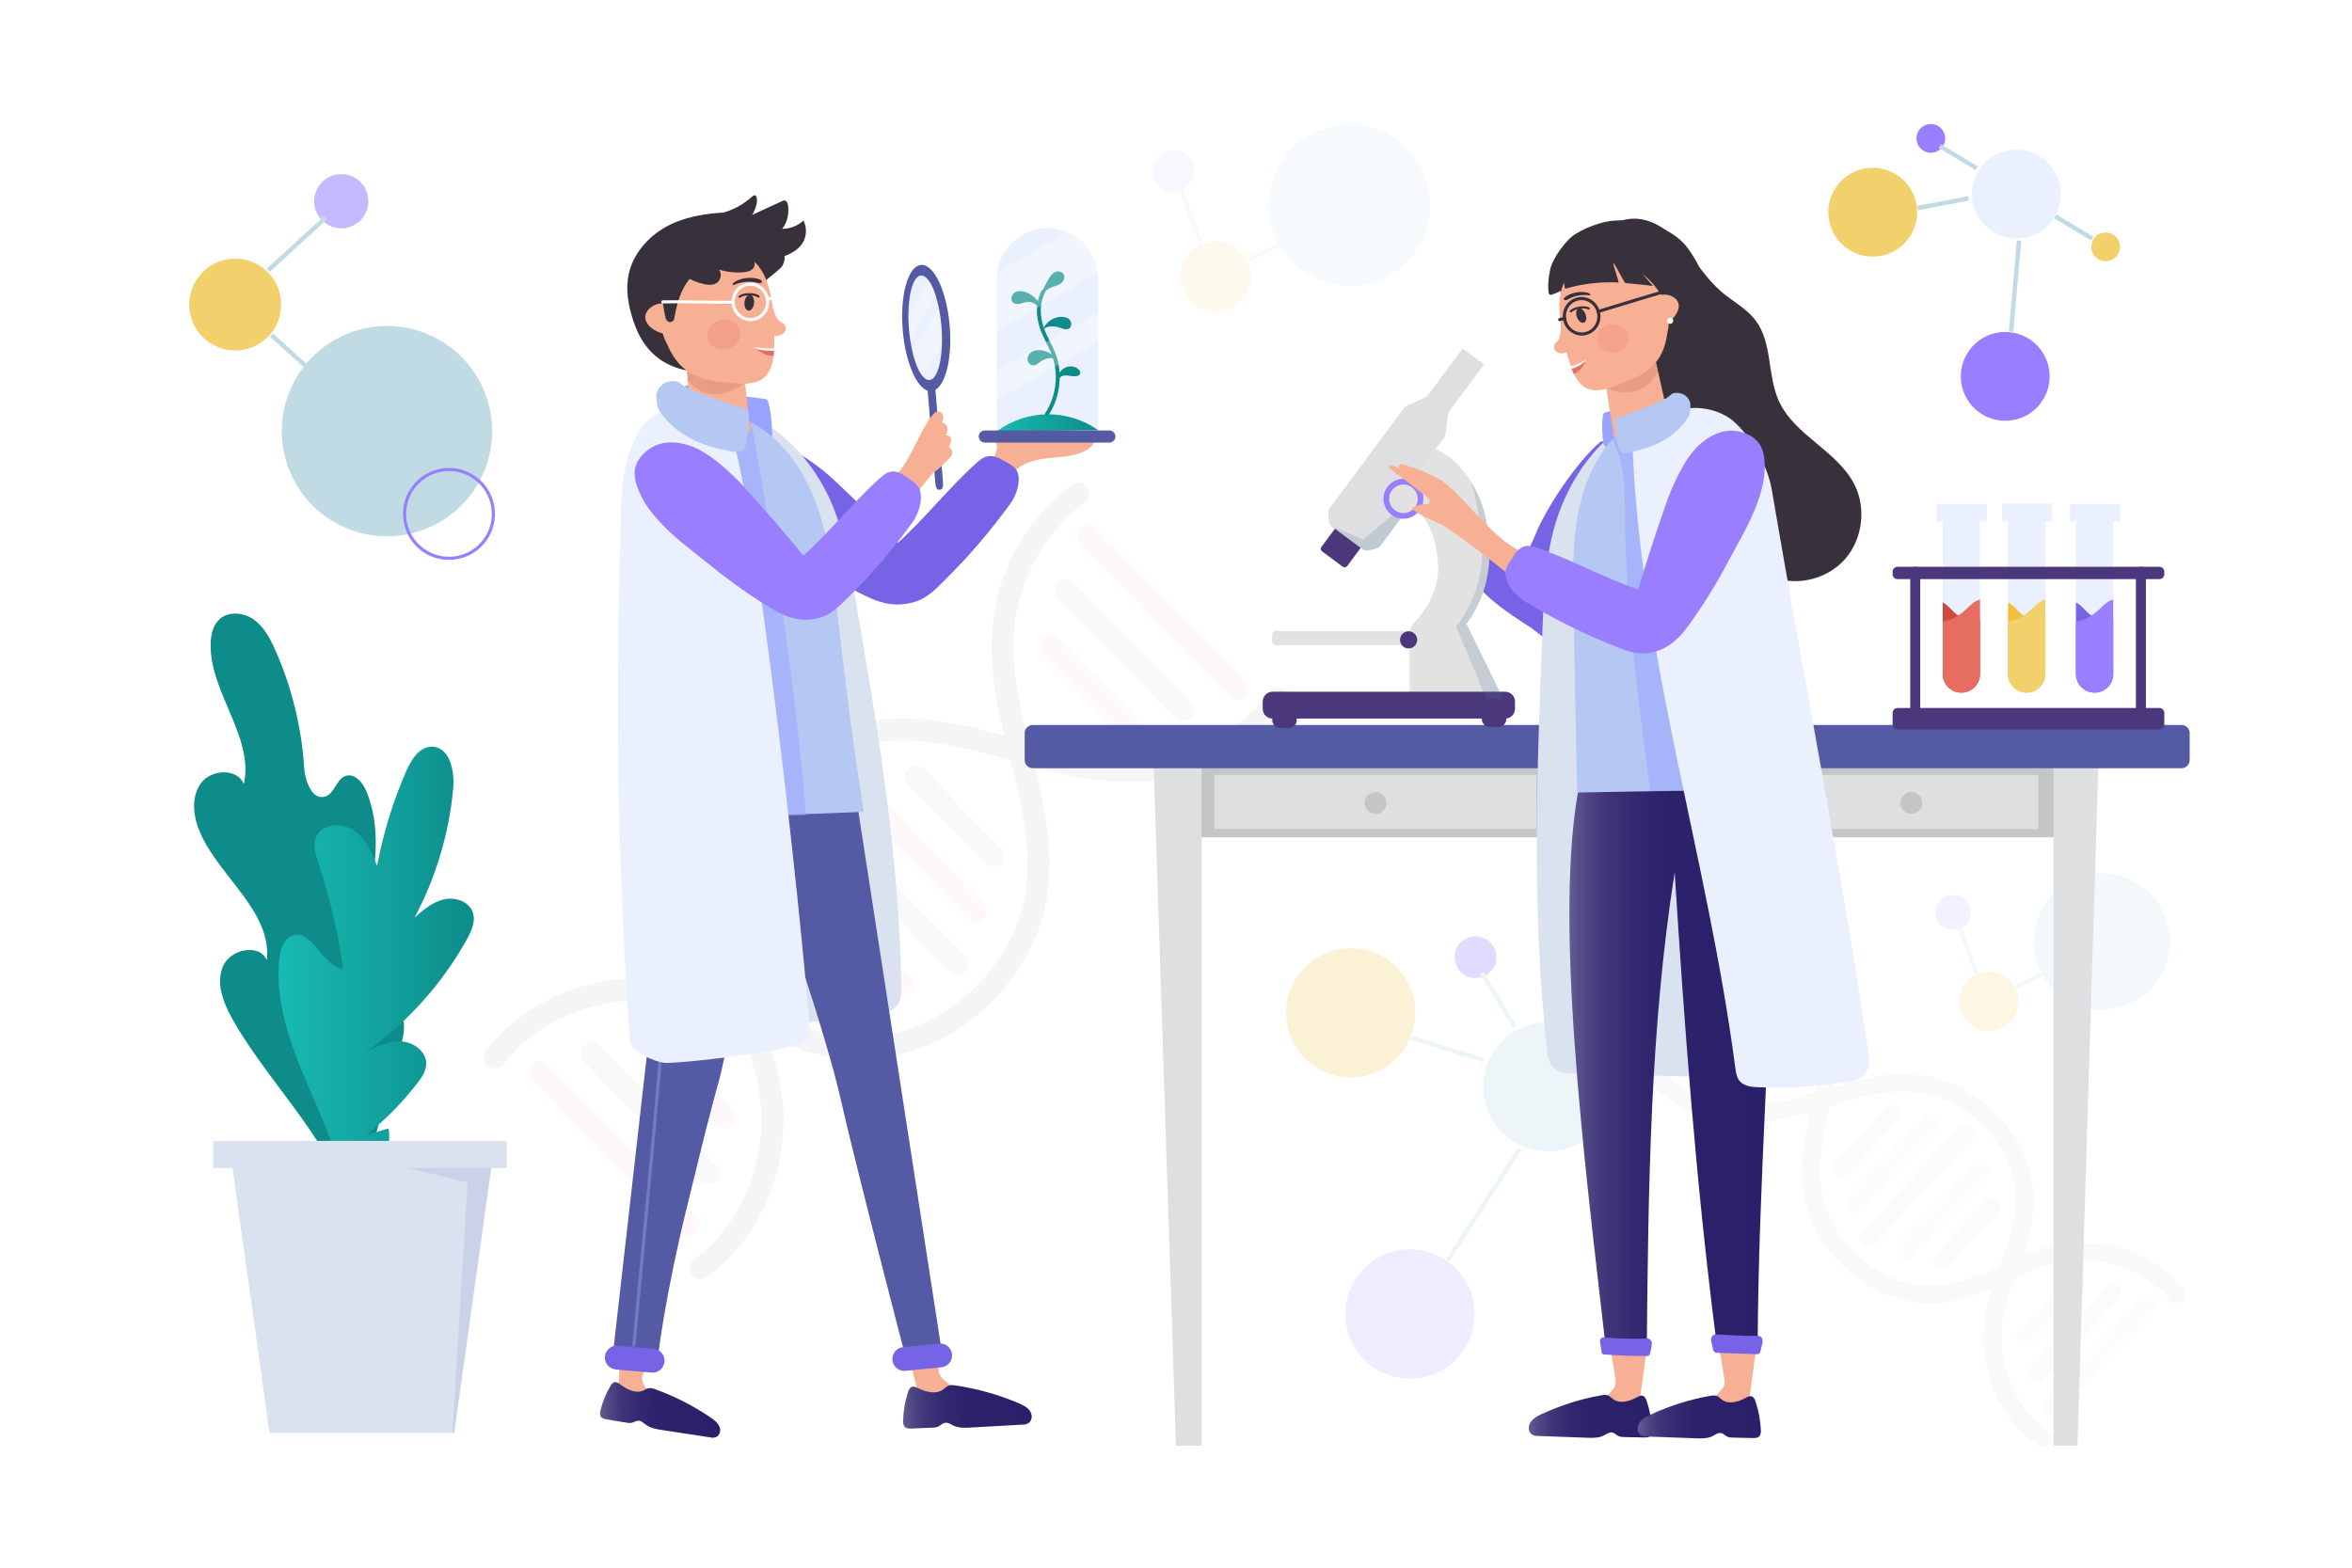 <?xml version="1.0" encoding="utf-8"?>
<!-- Generator: Adobe Illustrator 27.5.0, SVG Export Plug-In . SVG Version: 6.00 Build 0)  -->
<svg version="1.1" xmlns="http://www.w3.org/2000/svg" xmlns:xlink="http://www.w3.org/1999/xlink" x="0px" y="0px"
	 viewBox="0 0 750 500" style="enable-background:new 0 0 750 500;" xml:space="preserve">
<g id="BACKGROUND">
	<rect style="fill:#FFFFFF;" width="750" height="500"/>
</g>
<g id="OBJECTS">
	<g>
		<g>
			<g style="opacity:0.2;">
				<path style="fill:#C1DBE5;" d="M685.346,315.854c-8.603,8.344-22.342,8.134-30.686-0.469
					c-8.344-8.603-8.134-22.342,0.469-30.686c8.603-8.344,22.342-8.134,30.686,0.469
					C694.159,293.771,693.949,307.51,685.346,315.854z"/>
				<path style="fill:#F2D06C;" d="M640.804,326.162c-3.759,3.646-9.762,3.554-13.407-0.205s-3.554-9.762,0.205-13.407
					c3.759-3.646,9.762-3.554,13.407,0.205C644.655,316.513,644.563,322.516,640.804,326.162z"/>
				
					<line style="fill:none;stroke:#C1DBE5;stroke-width:1.417;stroke-miterlimit:10;" x1="642.848" y1="314.825" x2="651.464" y2="310.691"/>
				<path style="opacity:0.54;fill:#997FFF;" d="M626.655,295.034c-2.218,2.151-5.759,2.097-7.91-0.121
					c-2.151-2.217-2.097-5.759,0.121-7.91c2.218-2.151,5.759-2.097,7.91,0.121C628.927,289.342,628.873,292.883,626.655,295.034z"/>
				
					<line style="fill:none;stroke:#C1DBE5;stroke-width:1.417;stroke-miterlimit:10;" x1="630.25" y1="310.391" x2="624.676" y2="295.279"/>
			</g>
			<g style="opacity:0.28;">
				<path style="fill:#C1DBE5;" d="M476.121,357.554c-6.035-9.654-3.102-22.371,6.552-28.406c9.653-6.035,22.371-3.102,28.406,6.552
					c6.035,9.653,3.102,22.371-6.552,28.406C494.874,370.141,482.156,367.207,476.121,357.554z"/>
				<path style="fill:#F2D06C;" d="M413.224,333.955c-6.035-9.653-3.102-22.371,6.552-28.406c9.654-6.035,22.371-3.102,28.406,6.552
					c6.035,9.653,3.102,22.371-6.552,28.406C431.977,346.541,419.259,343.608,413.224,333.955z"/>
				<path style="opacity:0.54;fill:#997FFF;" d="M432.129,430.022c-6.035-9.653-3.102-22.371,6.552-28.406
					c9.653-6.035,22.371-3.102,28.406,6.552c6.035,9.653,3.102,22.371-6.551,28.406
					C450.882,442.609,438.164,439.675,432.129,430.022z"/>
				<path style="fill:#997FFF;" d="M465.398,309.57c-2.362-2.827-1.984-7.032,0.842-9.394c2.826-2.362,7.032-1.985,9.394,0.842
					c2.362,2.827,1.985,7.032-0.842,9.394C471.965,312.774,467.759,312.397,465.398,309.57z"/>
				<path style="fill:#F2D06C;" d="M512.403,389.297c-0.929-3.564,1.207-7.207,4.772-8.135c3.564-0.929,7.207,1.207,8.135,4.772
					c0.929,3.564-1.207,7.207-4.772,8.135C516.975,394.998,513.332,392.862,512.403,389.297z"/>
				
					<line style="fill:none;stroke:#C1DBE5;stroke-width:1.417;stroke-miterlimit:10;" x1="472.991" y1="338.061" x2="449.983" y2="330.995"/>
				
					<line style="fill:none;stroke:#C1DBE5;stroke-width:1.417;stroke-miterlimit:10;" x1="484.645" y1="366.349" x2="461.659" y2="402.027"/>
				
					<line style="fill:none;stroke:#C1DBE5;stroke-width:1.417;stroke-miterlimit:10;" x1="504.745" y1="364.216" x2="515.126" y2="381.313"/>
				
					<line style="fill:none;stroke:#C1DBE5;stroke-width:1.417;stroke-miterlimit:10;" x1="472.547" y1="310.367" x2="482.928" y2="327.464"/>
			</g>
			<g style="opacity:0.03;">
				<g>
					<g>
						<g>
							<path style="fill:#293534;" d="M695.896,410.838c-9.146-11.512-24.914-16.135-39.117-13.987
								c-15.484,2.342-28.445,14.835-44.714,12.955c-12.644-1.461-24.622-11.047-29.282-22.948
								c-5.816-14.851,0.458-30.428,2.98-45.407c1.37-8.134,1.759-16.546-0.596-24.543c-2.158-7.326-6.294-14.131-11.882-19.347
								c-1.44-1.344-2.988-2.57-4.59-3.715c-1.246-0.89-3.155-0.219-3.878,1.017c-0.833,1.424-0.232,2.986,1.017,3.878
								c5.725,4.09,10.284,10.021,12.818,16.584c2.786,7.218,3.059,14.944,1.97,22.547c-2.246,15.691-9.034,31.589-4.326,47.518
								c3.997,13.522,15.229,24.587,28.689,28.668c7.443,2.257,15.164,2.001,22.559-0.315c7.81-2.447,14.957-6.553,22.641-9.321
								c12.785-4.605,28.108-2.692,38.272,6.713c1.24,1.147,2.38,2.39,3.43,3.712c0.953,1.2,3.013,0.996,4.009,0
								C697.081,413.662,696.852,412.04,695.896,410.838L695.896,410.838z"/>
						</g>
					</g>
					<g>
						<g>
							<path style="fill:#293534;" d="M652.811,456.169c-10.956-7.455-16.174-22.14-14.268-35.029
								c1.216-8.22,4.996-15.866,7.46-23.742c2.427-7.762,3.417-15.731,1.284-23.682c-3.643-13.579-14.624-24.79-27.887-29.233
								c-15.298-5.124-30.594,1.1-45.291,5.214c-7.339,2.054-15.153,3.632-22.79,2.49c-7.213-1.078-14.148-4.259-19.575-9.145
								c-1.412-1.272-2.721-2.648-3.937-4.108c-0.98-1.177-2.996-1.013-4.009,0c-1.165,1.165-0.983,2.829,0,4.009
								c5.019,6.027,11.755,10.487,19.159,13.023c7.74,2.65,15.896,2.655,23.884,1.249c7.789-1.371,15.229-4.117,22.826-6.237
								c7.129-1.989,15.066-3.589,22.288-2.478c12.906,1.986,24.467,11.511,28.917,23.724c1.176,3.228,1.897,6.502,1.998,9.821
								c0.125,4.074-0.651,8.054-1.767,11.955c-2.29,8.009-6.061,15.608-7.705,23.801c-2.836,14.138,1.483,30.057,12.279,39.91
								c1.337,1.22,2.776,2.336,4.272,3.353c1.266,0.862,3.143,0.24,3.878-1.017C654.647,458.648,654.081,457.033,652.811,456.169
								L652.811,456.169z"/>
						</g>
					</g>
				</g>
				<g>
					<g>
						<path style="fill:#527B99;" d="M597.684,396.999c3.484-3.751,6.968-7.503,10.452-11.254c5.554-5.98,11.107-11.96,16.661-17.94
							c1.275-1.373,2.551-2.747,3.826-4.12c2.48-2.671-1.52-6.689-4.009-4.009c-3.484,3.751-6.968,7.503-10.452,11.254
							c-5.554,5.98-11.107,11.96-16.661,17.94c-1.276,1.373-2.551,2.747-3.827,4.12
							C591.195,395.661,595.195,399.679,597.684,396.999L597.684,396.999z"/>
					</g>
				</g>
				<g>
					<g>
						<path style="fill:#527B99;" d="M621.358,403.93c4.653-5.01,9.306-10.021,13.959-15.031c0.655-0.705,1.31-1.411,1.965-2.116
							c1.009-1.087,1.157-2.947,0-4.009c-1.097-1.007-2.931-1.16-4.009,0c-4.653,5.01-9.306,10.021-13.959,15.031
							c-0.655,0.705-1.31,1.411-1.965,2.116c-1.009,1.087-1.157,2.947,0,4.009C618.447,404.937,620.281,405.09,621.358,403.93
							L621.358,403.93z"/>
					</g>
				</g>
				<g>
					<g>
						<path style="fill:#527B99;" d="M589.465,374.31c4.653-5.01,9.306-10.021,13.959-15.031c0.655-0.705,1.31-1.411,1.965-2.116
							c1.009-1.087,1.157-2.947,0-4.009c-1.097-1.007-2.931-1.16-4.009,0c-4.653,5.01-9.306,10.021-13.959,15.031
							c-0.655,0.705-1.31,1.411-1.965,2.116c-1.009,1.087-1.157,2.947,0,4.009C586.553,375.317,588.387,375.471,589.465,374.31
							L589.465,374.31z"/>
					</g>
				</g>
				<g>
					<g>
						<path style="fill:#527B99;" d="M651.557,440.188c7.037-7.577,14.073-15.154,21.11-22.73c1.001-1.078,2.003-2.157,3.004-3.235
							c2.48-2.671-1.52-6.689-4.009-4.009c-7.037,7.577-14.073,15.154-21.11,22.73c-1.001,1.078-2.003,2.156-3.004,3.235
							C645.068,438.85,649.068,442.868,651.557,440.188L651.557,440.188z"/>
					</g>
				</g>
				<g>
					<g>
						<path style="fill:#527B99;" d="M548.431,344.414c7.037-7.577,14.073-15.154,21.11-22.73c1.001-1.078,2.003-2.157,3.004-3.235
							c2.48-2.671-1.519-6.689-4.009-4.009c-7.037,7.577-14.073,15.154-21.11,22.73c-1.001,1.078-2.003,2.156-3.004,3.235
							C541.942,343.076,545.942,347.094,548.431,344.414L548.431,344.414z"/>
					</g>
				</g>
				<g>
					<g>
						<g>
							<path style="fill:#E16A8C;" d="M609.474,401.105c7.037-7.577,14.073-15.154,21.11-22.731
								c1.001-1.078,2.003-2.156,3.004-3.235c2.48-2.671-1.52-6.689-4.009-4.009c-7.037,7.577-14.073,15.154-21.11,22.73
								c-1.001,1.078-2.003,2.156-3.004,3.235C602.985,399.767,606.985,403.785,609.474,401.105L609.474,401.105z"/>
						</g>
					</g>
					<g>
						<g>
							<path style="fill:#E16A8C;" d="M593.307,386.09c7.037-7.577,14.073-15.154,21.11-22.73c1.001-1.078,2.003-2.157,3.004-3.235
								c2.48-2.671-1.519-6.689-4.009-4.009c-7.037,7.577-14.073,15.154-21.11,22.73c-1.001,1.078-2.003,2.157-3.004,3.235
								C586.818,384.752,590.818,388.771,593.307,386.09L593.307,386.09z"/>
						</g>
					</g>
					<g>
						<g>
							<path style="fill:#E16A8C;" d="M655.935,451.097c3.484-3.751,6.968-7.503,10.452-11.254
								c5.553-5.98,11.107-11.96,16.661-17.94c1.276-1.373,2.551-2.747,3.826-4.12c2.48-2.671-1.519-6.689-4.009-4.009
								c-3.484,3.751-6.968,7.503-10.452,11.254c-5.554,5.98-11.107,11.96-16.661,17.94c-1.276,1.373-2.551,2.747-3.826,4.12
								C649.445,449.759,653.445,453.777,655.935,451.097L655.935,451.097z"/>
						</g>
					</g>
					<g>
						<g>
							<path style="fill:#E16A8C;" d="M647.716,428.408c4.653-5.01,9.306-10.021,13.959-15.031c0.655-0.705,1.31-1.411,1.965-2.116
								c1.009-1.087,1.157-2.947,0-4.009c-1.097-1.007-2.931-1.16-4.009,0c-4.653,5.01-9.306,10.021-13.959,15.031
								c-0.655,0.705-1.31,1.411-1.965,2.116c-1.009,1.087-1.157,2.947,0,4.009C644.804,429.415,646.638,429.569,647.716,428.408
								L647.716,428.408z"/>
						</g>
					</g>
					<g>
						<g>
							<path style="fill:#E16A8C;" d="M536.641,340.308c3.484-3.751,6.968-7.503,10.452-11.254
								c5.554-5.98,11.107-11.96,16.661-17.94c1.276-1.373,2.551-2.747,3.827-4.12c2.48-2.671-1.52-6.689-4.009-4.009
								c-3.484,3.751-6.968,7.503-10.452,11.254c-5.554,5.98-11.107,11.96-16.661,17.94c-1.276,1.373-2.551,2.747-3.826,4.12
								C530.152,338.97,534.152,342.988,536.641,340.308L536.641,340.308z"/>
						</g>
					</g>
					<g>
						<g>
							<path style="fill:#E16A8C;" d="M560.315,347.239c4.653-5.01,9.306-10.021,13.959-15.031c0.655-0.705,1.31-1.411,1.965-2.116
								c1.009-1.087,1.157-2.947,0-4.009c-1.097-1.007-2.931-1.161-4.009,0c-4.653,5.01-9.306,10.021-13.959,15.031
								c-0.655,0.705-1.31,1.411-1.965,2.116c-1.009,1.087-1.157,2.947,0,4.009C557.404,348.246,559.238,348.399,560.315,347.239
								L560.315,347.239z"/>
						</g>
					</g>
				</g>
			</g>
			<g style="opacity:0.05;">
				<g>
					<g>
						<g>
							<path style="fill:#293534;" d="M225.213,407.476c17.778-12.702,26.615-35.625,24.28-57.095
								c-1.342-12.336-6.596-23.596-10.915-35.091c-2.224-5.92-4.248-11.963-5.308-18.214c-0.433-2.552-0.669-5.444-0.623-8.311
								c0.023-1.413,0.116-2.824,0.267-4.229c0.12-1.113,0.208-1.73,0.493-3.227c0.48-2.523,1.145-5.011,1.98-7.439
								c0.38-1.103,0.792-2.196,1.24-3.273c-0.264,0.634,0.188-0.424,0.195-0.441c0.118-0.267,0.239-0.533,0.362-0.798
								c0.294-0.636,0.6-1.267,0.917-1.893c1.138-2.245,2.42-4.415,3.83-6.5c0.361-0.534,0.731-1.062,1.109-1.584
								c0.172-0.237,0.345-0.474,0.521-0.709c0.003-0.004,0.704-0.92,0.3-0.402c0.794-1.018,1.622-2.01,2.479-2.976
								c1.715-1.933,3.548-3.76,5.489-5.467c0.882-0.775,1.784-1.527,2.708-2.251c-0.517,0.405,0.397-0.3,0.4-0.302
								c0.188-0.141,0.376-0.28,0.566-0.419c0.615-0.45,1.239-0.888,1.871-1.315c2.086-1.409,4.258-2.688,6.504-3.826
								c0.521-0.264,1.047-0.52,1.576-0.768c0.317-0.149,0.636-0.295,0.956-0.438c0.017-0.008,1.072-0.467,0.44-0.199
								c1.181-0.501,2.386-0.951,3.601-1.363c2.431-0.826,4.92-1.484,7.444-1.957c0.575-0.108,1.151-0.206,1.729-0.294
								c-0.069,0.011,1.069-0.149,0.573-0.084c-0.497,0.065,0.647-0.073,0.576-0.065c1.368-0.152,2.742-0.244,4.117-0.295
								c6.192-0.23,12.074,0.338,17.924,1.426c11.771,2.19,23.099,6.181,34.757,8.847c11.977,2.739,24.451,4.051,36.565,1.391
								c11.382-2.499,22.083-8.259,30.494-16.315c1.975-1.891,3.806-3.922,5.5-6.069c1.184-1.501,1.465-3.546,0-5.011
								c-1.23-1.23-3.819-1.511-5.011,0c-3.482,4.415-7.7,8.43-12.029,11.436c-4.597,3.191-9.449,5.658-14.448,7.35
								c-5.509,1.864-10.543,2.803-16.107,2.973c-6.152,0.189-11.987-0.394-17.806-1.486c-23.19-4.348-46.024-15.525-70.092-10.36
								c-20.737,4.45-38.28,20.501-45.611,40.234c-1.823,4.906-2.916,10.057-3.329,15.272c-0.496,6.256,0.393,12.586,1.949,18.642
								c3.137,12.206,8.977,23.492,12.574,35.549c0.808,2.709,1.473,5.453,1.918,8.246c0.321,2.016,0.572,4.922,0.619,7.548
								c0.1,5.538-0.393,9.902-1.658,15.101c-1.28,5.258-2.861,9.421-5.343,13.972c-2.596,4.761-5.156,8.247-8.951,11.978
								c-0.831,0.817-1.691,1.605-2.579,2.361c-1.176,1.001-1.343,1.129-2.589,2.019c-1.555,1.111-2.3,3.089-1.271,4.848
								C221.264,407.742,223.647,408.595,225.213,407.476L225.213,407.476z"/>
						</g>
					</g>
					<g>
						<g>
							<path style="fill:#293534;" d="M160.942,339.048c0.687-0.913-0.418,0.501,0.298-0.39c0.219-0.272,0.437-0.544,0.66-0.813
								c0.372-0.448,0.752-0.889,1.14-1.322c0.855-0.956,1.748-1.877,2.675-2.763c0.888-0.848,1.808-1.664,2.755-2.446
								c0.957-0.79,1.495-1.206,2.795-2.109c2.046-1.421,4.188-2.703,6.403-3.842c1.171-0.602,2.361-1.163,3.569-1.686
								c-0.471,0.204,0.082-0.035,0.149-0.063c0.334-0.136,0.669-0.271,1.005-0.403c0.674-0.263,1.352-0.514,2.035-0.753
								c2.519-0.882,5.095-1.601,7.706-2.153c1.194-0.253,2.396-0.471,3.602-0.654c0.009-0.001,1.201-0.167,0.512-0.077
								c0.243-0.031,0.486-0.061,0.729-0.089c0.792-0.092,1.585-0.169,2.379-0.232c2.637-0.207,5.287-0.249,7.929-0.121
								c1.295,0.063,2.588,0.166,3.876,0.31c0.307,0.034,0.614,0.07,0.921,0.11c-0.677-0.088,0.529,0.079,0.529,0.079
								c0.735,0.112,1.468,0.238,2.198,0.377c11.967,2.289,22.927,8.221,34.232,12.517c5.772,2.193,11.689,4.029,17.821,4.871
								c5.872,0.807,11.695,0.608,17.515-0.512c20.851-4.01,38.639-19.767,46.38-39.335c4.21-10.641,4.647-22.224,3.168-33.468
								c-1.586-12.065-5.194-23.676-7.844-35.52c-1.353-6.05-2.336-11.607-2.693-17.664c-0.178-3.018-0.194-6.047-0.018-9.065
								c0.172-2.958,0.439-4.918,1.078-7.878c2.327-10.782,7.613-20.582,15.327-28.339c1.781-1.791,4.019-3.755,5.715-5.027
								c1.528-1.146,2.316-3.062,1.271-4.848c-0.881-1.506-3.308-2.426-4.848-1.271c-9.564,7.172-16.811,16.722-21.282,27.801
								c-4.538,11.244-5.239,23.416-3.679,35.347c1.588,12.15,5.231,23.838,7.89,35.767c1.313,5.892,2.269,11.287,2.634,17.169
								c0.195,3.14,0.21,6.291,0.017,9.431c-0.069,1.118-0.237,2.938-0.333,3.644c-0.102,0.741-0.424,2.546-0.673,3.677
								c-0.551,2.508-1.285,4.975-2.185,7.38c-0.205,0.546-0.42,1.089-0.639,1.629c-0.422,1.04,0.147-0.327-0.121,0.282
								c-0.117,0.267-0.235,0.534-0.356,0.8c-0.531,1.17-1.102,2.322-1.71,3.454c-1.218,2.269-2.586,4.457-4.085,6.552
								c-1.298,1.814-2.748,3.585-4.576,5.54c-3.63,3.884-7.067,6.745-11.297,9.443c-2.121,1.353-4.326,2.576-6.601,3.651
								c-0.581,0.275-1.167,0.539-1.756,0.795c-0.61,0.265,0.759-0.298-0.284,0.118c-0.325,0.13-0.65,0.262-0.976,0.388
								c-1.198,0.462-2.41,0.885-3.636,1.265c-2.453,0.76-4.96,1.348-7.497,1.75c0.069-0.011-1.068,0.16-0.571,0.09
								c0.497-0.07-0.644,0.079-0.574,0.071c-0.582,0.068-1.166,0.126-1.75,0.175c-1.543,0.127-3.091,0.186-4.638,0.159
								c-5.837-0.102-11.49-1.446-17.23-3.344c-11.84-3.915-22.893-10.057-34.954-13.326c-21.041-5.703-45.498-0.241-61.095,15.303
								c-1.869,1.862-3.546,3.882-5.13,5.989c-1.151,1.531-0.246,3.961,1.271,4.848C157.907,341.38,159.788,340.582,160.942,339.048
								L160.942,339.048z"/>
						</g>
					</g>
				</g>
				<g>
					<g>
						<path style="fill:#527B99;" d="M254.939,260.887c5.374,5.507,10.749,11.014,16.123,16.521
							c8.564,8.775,17.127,17.549,25.691,26.324c1.962,2.01,3.924,4.021,5.886,6.031c1.337,1.37,3.669,1.342,5.011,0
							c1.371-1.371,1.341-3.637,0-5.011c-5.374-5.507-10.749-11.014-16.123-16.52c-8.564-8.775-17.127-17.549-25.691-26.324
							c-1.962-2.01-3.924-4.021-5.886-6.031c-1.337-1.37-3.669-1.342-5.011,0C253.568,257.247,253.599,259.513,254.939,260.887
							L254.939,260.887z"/>
					</g>
				</g>
				<g>
					<g>
						<path style="fill:#527B99;" d="M242.795,295.895c7.167,7.343,14.333,14.686,21.5,22.029c1.017,1.042,2.035,2.085,3.052,3.127
							c1.337,1.37,3.669,1.342,5.011,0c1.371-1.371,1.341-3.637,0-5.011c-7.167-7.343-14.333-14.686-21.5-22.029
							c-1.017-1.042-2.035-2.085-3.052-3.127c-1.337-1.37-3.669-1.342-5.011,0C241.424,292.255,241.454,294.522,242.795,295.895
							L242.795,295.895z"/>
					</g>
				</g>
				<g>
					<g>
						<path style="fill:#527B99;" d="M289.586,250.229c7.167,7.343,14.333,14.686,21.5,22.029c1.017,1.042,2.035,2.085,3.052,3.127
							c1.337,1.37,3.669,1.342,5.011,0c1.371-1.371,1.341-3.637,0-5.011c-7.167-7.343-14.333-14.686-21.5-22.029
							c-1.017-1.042-2.035-2.085-3.052-3.127c-1.337-1.37-3.669-1.342-5.011,0C288.215,246.589,288.245,248.855,289.586,250.229
							L289.586,250.229z"/>
					</g>
				</g>
				<g>
					<g>
						<path style="fill:#527B99;" d="M186.168,338.53c4.196,4.299,8.391,8.598,12.587,12.897
							c6.658,6.822,13.315,13.643,19.973,20.465c1.54,1.577,3.079,3.155,4.619,4.732c1.337,1.37,3.669,1.342,5.011,0
							c1.371-1.371,1.341-3.637,0-5.011c-4.196-4.299-8.391-8.598-12.587-12.897c-6.658-6.822-13.315-13.643-19.973-20.465
							c-1.54-1.578-3.079-3.155-4.619-4.733c-1.337-1.37-3.669-1.341-5.011,0C184.797,334.89,184.827,337.156,186.168,338.53
							L186.168,338.53z"/>
					</g>
				</g>
				<g>
					<g>
						<path style="fill:#527B99;" d="M337.467,190.869c4.196,4.299,8.391,8.598,12.587,12.897
							c6.657,6.822,13.315,13.643,19.973,20.465c1.54,1.577,3.079,3.155,4.619,4.732c1.337,1.37,3.669,1.342,5.011,0
							c1.371-1.371,1.341-3.637,0-5.011c-4.196-4.299-8.391-8.598-12.587-12.897c-6.658-6.822-13.315-13.643-19.973-20.465
							c-1.539-1.577-3.079-3.155-4.619-4.732c-1.337-1.37-3.669-1.342-5.011,0C336.096,187.229,336.126,189.495,337.467,190.869
							L337.467,190.869z"/>
					</g>
				</g>
				<g>
					<g>
						<g>
							<path style="fill:#E16A8C;" d="M247.91,278.273c4.196,4.299,8.391,8.598,12.587,12.897
								c6.658,6.822,13.315,13.643,19.973,20.465c1.539,1.578,3.079,3.155,4.619,4.733c1.337,1.37,3.669,1.342,5.011,0
								c1.371-1.371,1.341-3.637,0-5.011c-4.196-4.299-8.391-8.598-12.587-12.897c-6.658-6.822-13.315-13.643-19.973-20.465
								c-1.54-1.577-3.079-3.155-4.619-4.732c-1.337-1.37-3.669-1.342-5.011,0C246.539,274.633,246.569,276.899,247.91,278.273
								L247.91,278.273z"/>
						</g>
					</g>
					<g>
						<g>
							<path style="fill:#E16A8C;" d="M271.629,255.124c4.196,4.299,8.391,8.598,12.587,12.897
								c6.658,6.822,13.315,13.643,19.973,20.465c1.54,1.577,3.079,3.155,4.619,4.732c1.337,1.37,3.669,1.342,5.011,0
								c1.371-1.371,1.341-3.637,0-5.011c-4.196-4.299-8.391-8.598-12.587-12.897c-6.658-6.822-13.315-13.643-19.973-20.465
								c-1.54-1.577-3.079-3.155-4.619-4.732c-1.337-1.37-3.669-1.342-5.011,0C270.258,251.484,270.288,253.751,271.629,255.124
								L271.629,255.124z"/>
						</g>
					</g>
					<g>
						<g>
							<path style="fill:#E16A8C;" d="M169.479,344.293c5.374,5.507,10.749,11.014,16.123,16.52
								c8.564,8.775,17.127,17.549,25.691,26.324c1.962,2.01,3.924,4.021,5.886,6.031c1.337,1.37,3.669,1.342,5.011,0
								c1.371-1.371,1.341-3.637,0-5.011c-5.374-5.507-10.749-11.014-16.123-16.52c-8.564-8.775-17.127-17.549-25.691-26.324
								c-1.962-2.01-3.924-4.021-5.886-6.031c-1.337-1.37-3.669-1.342-5.011,0C168.108,340.653,168.138,342.919,169.479,344.293
								L169.479,344.293z"/>
						</g>
					</g>
					<g>
						<g>
							<path style="fill:#E16A8C;" d="M204.125,333.635c7.167,7.343,14.333,14.686,21.5,22.029c1.017,1.042,2.035,2.085,3.052,3.127
								c1.337,1.37,3.669,1.342,5.011,0c1.371-1.371,1.341-3.637,0-5.011c-7.167-7.343-14.333-14.686-21.5-22.029
								c-1.017-1.042-2.035-2.085-3.052-3.127c-1.337-1.37-3.669-1.342-5.011,0C202.754,329.995,202.785,332.261,204.125,333.635
								L204.125,333.635z"/>
						</g>
					</g>
					<g>
						<g>
							<path style="fill:#E16A8C;" d="M344.497,173.483c5.374,5.507,10.749,11.014,16.123,16.52
								c8.564,8.775,17.127,17.549,25.691,26.324c1.962,2.01,3.924,4.021,5.886,6.031c1.337,1.37,3.669,1.342,5.011,0
								c1.371-1.371,1.341-3.637,0-5.011c-5.375-5.507-10.749-11.014-16.123-16.52c-8.564-8.775-17.127-17.549-25.691-26.324
								c-1.962-2.01-3.924-4.021-5.886-6.031c-1.337-1.37-3.669-1.342-5.011,0C343.126,169.843,343.156,172.109,344.497,173.483
								L344.497,173.483z"/>
						</g>
					</g>
					<g>
						<g>
							<path style="fill:#E16A8C;" d="M332.352,208.491c7.167,7.343,14.333,14.686,21.5,22.029c1.017,1.042,2.035,2.085,3.052,3.127
								c1.337,1.37,3.669,1.341,5.011,0c1.371-1.371,1.341-3.637,0-5.011c-7.167-7.343-14.333-14.686-21.5-22.029
								c-1.017-1.042-2.035-2.085-3.052-3.127c-1.337-1.37-3.669-1.342-5.011,0C330.981,204.851,331.012,207.117,332.352,208.491
								L332.352,208.491z"/>
						</g>
					</g>
				</g>
			</g>
			<g style="opacity:0.13;">
				
					<ellipse transform="matrix(0.803 -0.596 0.596 0.803 45.611 269.268)" style="fill:#C1DBE5;" cx="430.428" cy="65.588" rx="25.762" ry="25.762"/>
				<path style="fill:#F2D06C;" d="M395.487,96.317c-4.462,4.328-11.588,4.219-15.916-0.243s-4.219-11.588,0.243-15.916
					c4.462-4.328,11.588-4.219,15.916,0.243C400.058,84.863,399.949,91.989,395.487,96.317z"/>
				
					<line style="fill:none;stroke:#C1DBE5;stroke-width:1.417;stroke-miterlimit:10;" x1="397.913" y1="82.859" x2="408.141" y2="77.952"/>
				<path style="opacity:0.54;fill:#997FFF;" d="M378.69,59.364c-2.633,2.553-6.836,2.489-9.39-0.144
					c-2.553-2.632-2.489-6.836,0.144-9.39c2.633-2.553,6.836-2.489,9.39,0.144C381.387,52.607,381.323,56.811,378.69,59.364z"/>
				
					<line style="fill:none;stroke:#C1DBE5;stroke-width:1.417;stroke-miterlimit:10;" x1="382.958" y1="77.595" x2="376.341" y2="59.655"/>
			</g>
		</g>
		<g>
			<g>
				<path style="fill:#EBF0FE;" d="M635.841,74.133c-6.761-3.938-9.049-12.61-5.112-19.371c3.938-6.76,12.61-9.049,19.371-5.111
					c6.76,3.938,9.049,12.61,5.111,19.371C651.274,75.782,642.602,78.071,635.841,74.133z"/>
				<path style="fill:#F2D06C;" d="M590.039,79.922c-6.761-3.938-9.049-12.61-5.111-19.371c3.938-6.761,12.61-9.049,19.371-5.111
					c6.761,3.938,9.049,12.61,5.111,19.371C605.472,81.571,596.799,83.86,590.039,79.922z"/>
				<path style="fill:#997FFF;" d="M632.294,132.285c-6.76-3.938-9.049-12.61-5.111-19.371c3.938-6.761,12.61-9.049,19.371-5.112
					c6.76,3.938,9.049,12.61,5.112,19.371C647.728,133.934,639.055,136.222,632.294,132.285z"/>
				<path style="fill:#997FFF;" d="M613.957,48.389c-2.341-0.963-3.458-3.641-2.496-5.982c0.963-2.341,3.641-3.458,5.982-2.496
					c2.341,0.963,3.458,3.641,2.496,5.982C618.976,48.234,616.298,49.351,613.957,48.389z"/>
				<path style="fill:#F2D06C;" d="M668.068,81.818c-1.706-1.87-1.573-4.769,0.297-6.475c1.87-1.706,4.769-1.573,6.475,0.297
					c1.706,1.87,1.573,4.769-0.297,6.475C672.673,83.821,669.774,83.688,668.068,81.818z"/>
				
					<line style="fill:none;stroke:#C1DBE5;stroke-width:1.417;stroke-miterlimit:10;" x1="627.696" y1="63.282" x2="611.443" y2="66.352"/>
				
					<line style="fill:none;stroke:#C1DBE5;stroke-width:1.417;stroke-miterlimit:10;" x1="643.841" y1="76.751" x2="641.287" y2="105.807"/>
				
					<line style="fill:none;stroke:#C1DBE5;stroke-width:1.417;stroke-miterlimit:10;" x1="655.38" y1="69.019" x2="667.167" y2="76.091"/>
				
					<line style="fill:none;stroke:#C1DBE5;stroke-width:1.417;stroke-miterlimit:10;" x1="618.559" y1="46.584" x2="630.346" y2="53.657"/>
			</g>
			<g>
				<path style="fill:#C1DBE5;" d="M109.956,168.238c-16.973-7.42-24.717-27.194-17.297-44.168
					c7.42-16.973,27.194-24.718,44.168-17.298c16.973,7.42,24.717,27.194,17.298,44.168
					C146.703,167.914,126.929,175.658,109.956,168.238z"/>
				<path style="fill:#F2D06C;" d="M69.13,110.562c-7.416-3.242-10.8-11.882-7.558-19.298c3.242-7.416,11.882-10.799,19.298-7.558
					c7.416,3.242,10.8,11.882,7.558,19.298C85.186,110.42,76.546,113.804,69.13,110.562z"/>
				
					<line style="fill:none;stroke:#C1DBE5;stroke-width:1.417;stroke-miterlimit:10;" x1="86.543" y1="106.847" x2="97.5" y2="116.75"/>
				<path style="opacity:0.54;fill:#997FFF;" d="M105.369,72.097c-4.375-1.913-6.371-7.01-4.458-11.385
					c1.913-4.375,7.01-6.371,11.385-4.459c4.375,1.912,6.371,7.01,4.459,11.385C114.841,72.013,109.744,74.009,105.369,72.097z"/>
				
					<line style="fill:none;stroke:#C1DBE5;stroke-width:1.417;stroke-miterlimit:10;" x1="85.508" y1="86.231" x2="103.86" y2="69.409"/>
				<path style="fill:none;stroke:#997FFF;stroke-miterlimit:10;" d="M136.039,176.147c-6.76-3.938-9.049-12.61-5.111-19.371
					c3.938-6.761,12.61-9.049,19.371-5.112c6.76,3.938,9.049,12.61,5.111,19.371C151.472,177.796,142.799,180.085,136.039,176.147z"
					/>
			</g>
		</g>
	</g>
	<g>
		<g>
			<rect x="381.892" y="238.885" style="fill:#C4C5C6;" width="273.447" height="28.17"/>
			<rect x="387.254" y="247.14" style="fill:#DEDFE0;" width="102.638" height="17.257"/>
			<rect x="547.339" y="247.14" style="fill:#DEDFE0;" width="102.638" height="17.257"/>
			<g>
				<path style="fill:#C4C5C6;" d="M442.105,256.098c0,1.927-1.562,3.489-3.489,3.489c-1.927,0-3.489-1.562-3.489-3.489
					s1.562-3.489,3.489-3.489C440.542,252.608,442.105,254.171,442.105,256.098z"/>
				<path style="fill:#C4C5C6;" d="M612.998,256.098c0,1.927-1.562,3.489-3.489,3.489c-1.927,0-3.489-1.562-3.489-3.489
					s1.562-3.489,3.489-3.489C611.436,252.608,612.998,254.171,612.998,256.098z"/>
			</g>
			<polygon style="fill:#DEDFE0;" points="383.168,461.098 374.992,461.098 367.849,243.566 383.168,243.566 			"/>
			<polygon style="fill:#DEDFE0;" points="654.828,461.098 662.459,461.098 669.126,243.566 654.828,243.566 			"/>
			<path style="fill:#545AA4;" d="M695.637,245.012H329.339c-1.434,0-2.596-1.162-2.596-2.596v-8.596
				c0-1.434,1.162-2.596,2.596-2.596h366.298c1.434,0,2.596,1.162,2.596,2.596v8.596C698.232,243.85,697.07,245.012,695.637,245.012
				z"/>
		</g>
		<g>
			<path style="fill:#EBF0FE;" d="M654.349,160.575h-15.954v5.619h1.963c-0.033,0.255-0.057,0.513-0.057,0.778v47.862
				c0,3.283,2.662,5.945,5.945,5.945l0,0c3.284,0,5.945-2.662,5.945-5.945v-47.862c0-0.264-0.023-0.523-0.057-0.778h2.214V160.575z"
				/>
			<path style="fill:#F4BF3B;" d="M652.225,197.455c-2.522,0.664-5.362,0.165-7.429-1.438c-1.322-1.025-2.32-2.428-3.685-3.395
				c-0.25-0.177-0.526-0.327-0.81-0.462v22.804c0,3.283,2.669,5.945,5.962,5.945c3.293,0,5.962-2.662,5.962-5.945V197.455z"/>
			<path style="fill:#F2D06C;" d="M646.263,220.91c3.293,0,5.962-2.662,5.962-5.945v-23.739c-0.365,0.089-0.722,0.214-1.052,0.377
				c-1.427,0.704-2.527,1.907-3.696,2.984c-1.989,1.833-4.567,3.388-7.176,3.624v16.754
				C640.301,218.248,642.97,220.91,646.263,220.91z"/>
			<path style="fill:#EBF0FE;" d="M676.018,160.706h-15.954v5.619h1.963c-0.033,0.255-0.057,0.513-0.057,0.778v47.862
				c0,3.283,2.662,5.945,5.945,5.945l0,0c3.283,0,5.945-2.662,5.945-5.945v-47.862c0-0.264-0.023-0.522-0.057-0.778h2.214V160.706z"
				/>
			<path style="fill:#7663E5;" d="M673.861,197.455c-2.514,0.664-5.346,0.165-7.408-1.438c-1.318-1.025-2.314-2.428-3.675-3.395
				c-0.249-0.177-0.524-0.327-0.808-0.462v22.804c0,3.283,2.662,5.945,5.945,5.945c3.283,0,5.945-2.662,5.945-5.945V197.455z"/>
			<path style="fill:#997FFF;" d="M667.915,220.91c3.283,0,5.945-2.662,5.945-5.945v-23.739c-0.364,0.089-0.72,0.214-1.049,0.377
				c-1.422,0.704-2.52,1.907-3.685,2.984c-1.984,1.833-4.554,3.388-7.156,3.624v16.754
				C661.97,218.248,664.632,220.91,667.915,220.91z"/>
			<path style="fill:#EBF0FE;" d="M633.542,160.706h-15.954v5.619h1.963c-0.033,0.255-0.057,0.513-0.057,0.778v47.862
				c0,3.283,2.662,5.945,5.945,5.945l0,0c3.283,0,5.945-2.662,5.945-5.945v-47.862c0-0.264-0.023-0.522-0.057-0.778h2.214V160.706z"
				/>
			<path style="fill:#CE4A41;" d="M631.384,197.455c-2.514,0.664-5.346,0.165-7.408-1.438c-1.318-1.025-2.314-2.428-3.675-3.395
				c-0.249-0.177-0.524-0.327-0.808-0.462v22.804c0,3.283,2.662,5.945,5.945,5.945c3.283,0,5.945-2.662,5.945-5.945V197.455z"/>
			<path style="fill:#E66E60;" d="M625.439,220.91c3.283,0,5.945-2.662,5.945-5.945v-23.739c-0.364,0.089-0.72,0.214-1.049,0.377
				c-1.422,0.704-2.52,1.907-3.685,2.984c-1.984,1.833-4.554,3.388-7.156,3.624v16.754
				C619.494,218.248,622.156,220.91,625.439,220.91z"/>
			<g>
				<path style="fill:#4B377C;" d="M688.577,225.808h-83.491c-0.869,0-1.573,0.704-1.573,1.573v3.719
					c0,0.869,0.704,1.573,1.573,1.573h83.491c0.869,0,1.573-0.704,1.573-1.573v-3.719
					C690.15,226.512,689.446,225.808,688.577,225.808z"/>
				<path style="fill:#4B377C;" d="M612.322,229.207v-47.176c0-0.694-0.563-1.257-1.256-1.257h-0.675
					c-0.694,0-1.256,0.563-1.256,1.256v47.176c0,0.694,0.562,1.256,1.256,1.256h0.675
					C611.76,230.463,612.322,229.901,612.322,229.207z"/>
				<path style="fill:#4B377C;" d="M684.276,229.207v-47.176c0-0.694-0.563-1.256-1.256-1.256h-0.675
					c-0.694,0-1.256,0.563-1.256,1.256v47.176c0,0.694,0.562,1.256,1.256,1.256h0.675
					C683.714,230.463,684.276,229.901,684.276,229.207z"/>
				<path style="fill:#4B377C;" d="M688.601,180.775h-83.54c-0.855,0-1.549,0.693-1.549,1.549v0.832
					c0,0.855,0.693,1.549,1.549,1.549h83.54c0.855,0,1.549-0.693,1.549-1.549v-0.832
					C690.15,181.468,689.457,180.775,688.601,180.775z"/>
			</g>
		</g>
		<g>
			<g>
				<g>
					<path style="fill:#7663E5;" d="M488.444,200.373c-8.057-5.164-16.415-10.634-21.217-18.912
						c-0.623-1.073-1.196-2.306-0.913-3.514c0.587-2.502,4.187-2.795,6.48-1.632c2.293,1.162,4.229,3.197,6.773,3.561
						c2.617,0.374,5.191-1.197,6.829-3.272c1.638-2.075,2.55-4.612,3.598-7.039c3.687-8.544,13.057-22.446,20.152-28.467
						c1.321-1.121,4.074,1.284,5.787,1.021c2.812-0.431,0.556,4.338,1.793,6.9c1.237,2.562,1.295,5.519,1.214,8.363
						c-0.312,10.849-2.307,21.6-5.148,32.075c-1.376,5.074-3.118,10.36-7.048,13.852c-3.931,3.492-10.718,4.29-14.166,0.322"/>
				</g>
				<g>
					<path style="fill:#E2E2E2;" d="M428.615,157.268c1.415-0.213,1.849-1.149,3.316-1.299c16.977-1.745,26.655,9.711,26.655,25.703
						c0,5.87-3.447,12.664-7.553,16.818c-0.544,0.551-0.947,1.224-1.218,1.949l-0.327,0.872l0.036,21.612h29.845l-11.616-23.698
						h-0.286c4.684-6.299,7.462-14.099,7.462-22.551c0-20.898-10.861-36.767-31.759-36.767"/>
					<path style="fill:#4B377C;" d="M428.176,180.752l-6.61-4.909c-0.443-0.329-0.536-0.956-0.207-1.399l6.854-9.228l8.215,6.102
						l-6.854,9.228C429.246,180.989,428.619,181.081,428.176,180.752z"/>
					<path style="fill:#DEDFE0;" d="M454.089,148.218l-0.008-0.006l6.385-8.596c0.28-0.377,0.457-0.82,0.515-1.285l0.805-6.502
						c0.017-0.137,0.069-0.267,0.151-0.377l11.138-14.996c0.088-0.119,0.063-0.286-0.055-0.375l-6.406-4.758
						c-0.119-0.088-0.286-0.063-0.375,0.055l-11.102,14.947c-0.109,0.147-0.254,0.263-0.421,0.337l-5.949,2.649
						c-0.427,0.19-0.798,0.487-1.076,0.863l-6.389,8.612l-17.393,23.418c-0.254,0.341-0.38,0.76-0.359,1.185l0.134,2.616
						c0.025,0.743,0.388,1.434,0.985,1.878l9.765,7.253c0.597,0.443,1.364,0.591,2.082,0.4l2.59-0.662
						c0.407-0.104,0.765-0.345,1.016-0.682l12.29-16.547L454.089,148.218z"/>
					<path style="fill:#E2E2E2;" d="M466.002,205.778h-59.04c-0.732,0-1.325-0.593-1.325-1.325v-1.889
						c0-0.732,0.593-1.325,1.325-1.325h59.04c0.732,0,1.325,0.593,1.325,1.325v1.889
						C467.327,205.185,466.734,205.778,466.002,205.778z"/>
					<g>
						<g>
							<path style="fill:#4B377C;" d="M479.961,229.19h-74.164c-1.733,0-3.138-1.405-3.138-3.138v-2.292
								c0-1.733,1.405-3.138,3.138-3.138h74.164c1.733,0,3.138,1.405,3.138,3.138v2.292
								C483.099,227.785,481.694,229.19,479.961,229.19z"/>
							<path style="fill:#4B377C;" d="M410.988,232.203h-2.777c-1.387,0-2.511-1.124-2.511-2.511v-0.087
								c0-1.387,1.124-2.511,2.511-2.511h2.777c1.387,0,2.511,1.124,2.511,2.511v0.087
								C413.499,231.079,412.374,232.203,410.988,232.203z"/>
							<path style="fill:#4B377C;" d="M477.809,231.858h-2.777c-1.387,0-2.511-1.124-2.511-2.511v-0.087
								c0-1.387,1.124-2.511,2.511-2.511h2.777c1.387,0,2.511,1.124,2.511,2.511v0.087
								C480.32,230.734,479.196,231.858,477.809,231.858z"/>
						</g>
					</g>
					<path style="fill:#4B377C;" d="M451.105,202.151c1.068,1.068,1.068,2.799,0,3.866c-1.068,1.068-2.798,1.068-3.866,0
						c-1.068-1.068-1.068-2.799,0-3.866C448.307,201.084,450.038,201.084,451.105,202.151z"/>
					<path style="opacity:0.2;fill:#527B99;" d="M447.681,161.083l-12.986,11.029l-10.301-4.472
						c0.086,0.087,0.176,0.169,0.275,0.243l9.765,7.253c0.597,0.443,1.364,0.591,2.082,0.4l2.59-0.662
						c0.407-0.104,0.765-0.345,1.016-0.682l8.345-11.235L447.681,161.083z"/>
					<g>
						<path style="fill:#997FFF;" d="M453.892,159.077c0,3.516-2.85,6.366-6.366,6.366c-3.516,0-6.366-2.85-6.366-6.366
							c0-3.516,2.85-6.366,6.366-6.366C451.042,152.712,453.892,155.562,453.892,159.077z"/>
						<path style="fill:#E2E2E2;" d="M452.087,159.077c0,2.519-2.042,4.561-4.561,4.561c-2.519,0-4.561-2.042-4.561-4.561
							c0-2.519,2.042-4.561,4.561-4.561C450.045,154.517,452.087,156.559,452.087,159.077z"/>
					</g>
					<path style="opacity:0.2;fill:#527B99;" d="M467.466,199.225c4.684-6.299,7.462-14.099,7.462-22.551
						c0-8.205-1.407-16.525-5.845-22.725c2.161,5.99,2.847,13.465,3.39,19.699c1.315,15.127-8.178,26.219-8.178,26.219
						s9.209,21.723,9.611,23.056h5.463l-11.616-23.698H467.466z"/>
				</g>
				<path style="fill:#F7B094;" d="M480.7,182.97c-2.508-2.303-17.875-14.062-20.886-15.554c-3.257-1.613-6.846-2.784-9.578-5.183
					c-0.532-0.467,3.34-1.668,4.609-1.383c0.727,0.163,1.348-0.883,0.912-1.515c-0.326-0.472-0.795-0.866-1.24-1.177
					c-2.786-1.945-4.734-3.887-7.52-5.833c-1.177-0.821-2.97-2.069-3.917-3.18c-0.445-0.522,0.135-0.854,0.796-0.712
					c0.571,0.122,2.635,1.055,2.412,0.868c-0.497-0.42-0.107-1.464,0.914-1.205c4.321,1.095,10.466,3.699,13.073,5.597
					c6.557,4.774,15.489,17.872,24.851,22.298"/>
			</g>
			<g>
				<path style="fill:#DAE1EF;" d="M544.432,343.473c-14.053-0.346-28.106-0.692-42.159-1.038c-2.518-0.062-5.32-0.244-7.053-2.072
					c-1.411-1.489-1.719-3.679-1.944-5.718c-4.933-44.601-3.168-89.639-1.395-134.476c0.379-9.589,0.766-19.242,2.889-28.6
					c4.194-18.491,16.693-36.288,34.966-41.346"/>
			</g>
			<g>
				<path style="fill:#98A2FF;" d="M527.644,126.728c-4.852,1.845-9.931,3.403-15.188,4.658c-0.427,0.102-0.879,0.216-1.114,0.5
					c-0.164,0.199-0.201,0.456-0.235,0.706c-0.38,2.816-0.165,5.95,0.09,8.506c0.107,1.068,1.369,1.947,2.621,1.831
					c8.805-0.816,15.188-4.408,19.589-10.236c0.729-0.964,1.377-2.009,1.464-3.204c0.087-1.195-0.482-2.574-1.773-3.453
					c-1.29-0.879-3.33-1.033-4.172-0.136"/>
			</g>
			<g>
				<path style="fill:#F7B094;" d="M548.304,430.406c0.502,3.012,1.004,6.023,1.506,9.035c0.098,0.586,0.195,1.181,0.118,1.77
					c-0.304,2.301-3.021,3.55-4.07,5.639c-0.112,0.223-0.206,0.464-0.183,0.71c0.072,0.786,1.139,1.023,1.962,1.052
					c2.407,0.086,4.814,0.172,7.221,0.258c0.909,0.032,1.984-0.012,2.49-0.736c0.228-0.327,0.287-0.732,0.34-1.122
					c0.777-5.69,1.555-11.381,2.332-17.071"/>
				<g>
					<path style="fill:#F7B094;" d="M513.612,430.406c0.494,3.012,0.988,6.023,1.482,9.035c0.096,0.586,0.192,1.181,0.116,1.77
						c-0.299,2.301-2.973,3.55-4.005,5.639c-0.11,0.223-0.202,0.464-0.18,0.71c0.071,0.786,1.121,1.023,1.93,1.052
						c2.369,0.086,4.737,0.172,7.106,0.258c0.895,0.032,1.952-0.012,2.45-0.736c0.224-0.327,0.282-0.732,0.335-1.122
						c0.765-5.69,1.53-11.381,2.295-17.071"/>
				</g>
				<g>
					<g>
						<linearGradient id="SVGID_1_" gradientUnits="userSpaceOnUse" x1="487.499" y1="451.741" x2="526.797" y2="451.741">
							<stop  offset="0" style="stop-color:#635C92"/>
							<stop  offset="0.004" style="stop-color:#625B91"/>
							<stop  offset="0.091" style="stop-color:#4D4583"/>
							<stop  offset="0.194" style="stop-color:#3D3478"/>
							<stop  offset="0.322" style="stop-color:#322970"/>
							<stop  offset="0.502" style="stop-color:#2C226B"/>
							<stop  offset="1" style="stop-color:#2A206A"/>
						</linearGradient>
						<path style="fill:url(#SVGID_1_);" d="M489.443,457.947c5.895,0.218,10.725,0.39,16.619,0.608
							c1.803,0.067,3.7,0.114,5.3-0.698c0.883-0.448,1.763-1.167,2.738-0.975c0.755,0.148,1.284,0.808,1.977,1.136
							c0.607,0.288,1.307,0.308,1.982,0.322c2.061,0.043,4.121,0.085,6.182,0.128c0.68,0.014,1.429,0.005,1.943-0.43
							c0.603-0.511,0.64-1.398,0.604-2.176c-0.144-3.078-0.717-6.137-1.698-9.066c-0.223-0.667-0.553-1.411-1.241-1.619
							c-0.632-0.192-1.288,0.156-1.865,0.471c-2.335,1.278-5.401,2.181-7.557,0.633c-0.56-0.402-1.023-0.953-1.666-1.212
							c-0.711-0.286-1.518-0.166-2.274-0.031c-6.529,1.17-12.898,3.187-18.886,5.979c-1.359,0.634-2.762,1.363-3.569,2.602
							c-0.807,1.239-0.747,3.134,0.514,3.937"/>
					</g>
				</g>
				<g>
					
						<linearGradient id="SVGID_00000075144132764119538090000015243445907981075856_" gradientUnits="userSpaceOnUse" x1="500.45" y1="339.875" x2="565.587" y2="339.875">
						<stop  offset="0" style="stop-color:#635C92"/>
						<stop  offset="0.004" style="stop-color:#625B91"/>
						<stop  offset="0.091" style="stop-color:#4D4583"/>
						<stop  offset="0.194" style="stop-color:#3D3478"/>
						<stop  offset="0.322" style="stop-color:#322970"/>
						<stop  offset="0.502" style="stop-color:#2C226B"/>
						<stop  offset="1" style="stop-color:#2A206A"/>
					</linearGradient>
					<path style="fill:url(#SVGID_00000075144132764119538090000015243445907981075856_);" d="M503.679,250.026
						c-8.402,41.895,1.472,119.578,8.291,179.201c4.959,0.056,8.19,0.579,13.15,0.635c0.501-50.737,1.025-101.762,8.899-151.678
						c3.086,49.077,6.735,98.144,12.922,146.828c0.141,1.113,0.305,2.283,0.914,3.161c0.871,1.256,2.396,1.566,3.785,1.675
						c4.035,0.315,5.037,0.482,8.847-1.088c0.271-52.846,4.363-98.568,4.81-151.413c0.086-10.147,0.78-19.007-0.34-27.652"/>
				</g>
				<g>
					<g>
						<path style="fill:#7663E5;" d="M545.662,427.748c0.244,1.254,0.291,1.059,0.535,2.314c0.07,0.359,0.149,0.738,0.369,1.001
							c0.304,0.362,0.783,0.399,1.215,0.413c4.13,0.137,8.259,0.274,12.388,0.412c0.246,0.008,0.504,0.013,0.72-0.125
							c0.33-0.211,0.459-0.681,0.558-1.107l0.566-2.419c0.26-1.111-0.462-2.206-1.442-2.19c-2.71,0.046-4.871-0.031-7.969-0.16
							c-1.791-0.075-3.833-0.276-5.46-0.272c-0.109,0-0.213,0.006-0.312,0.019c-0.685,0.086-1.195,0.791-1.235,1.6L545.662,427.748z
							"/>
					</g>
				</g>
				<g>
					<g>
						<path style="fill:#7663E5;" d="M510.446,426.948c-0.186,0.256-0.265,0.598-0.217,0.93c0.158,1.097,0.25,1.897,0.432,3.101
							c0.043,0.282,0.095,0.586,0.276,0.778c0.184,0.195,0.451,0.223,0.698,0.241c4.451,0.325,8.911,0.493,13.371,0.503
							c0.274,0.001,0.566-0.006,0.791-0.189c0.243-0.197,0.348-0.552,0.432-0.884c0.219-0.875,0.385-1.77,0.497-2.673
							c0.123-0.995-0.564-1.88-1.419-1.852c-5.028,0.171-9.105,0.027-14.065-0.346C510.94,426.534,510.642,426.679,510.446,426.948
							L510.446,426.948z"/>
					</g>
				</g>
				<g>
					<g>
						
							<linearGradient id="SVGID_00000104685347341790783170000004503291467749641640_" gradientUnits="userSpaceOnUse" x1="522.207" y1="451.919" x2="561.506" y2="451.919">
							<stop  offset="0" style="stop-color:#635C92"/>
							<stop  offset="0.004" style="stop-color:#625B91"/>
							<stop  offset="0.091" style="stop-color:#4D4583"/>
							<stop  offset="0.194" style="stop-color:#3D3478"/>
							<stop  offset="0.322" style="stop-color:#322970"/>
							<stop  offset="0.502" style="stop-color:#2C226B"/>
							<stop  offset="1" style="stop-color:#2A206A"/>
						</linearGradient>
						<path style="fill:url(#SVGID_00000104685347341790783170000004503291467749641640_);" d="M524.151,458.125
							c5.894,0.218,10.724,0.39,16.619,0.608c1.803,0.067,3.7,0.114,5.3-0.698c0.882-0.447,1.762-1.167,2.738-0.975
							c0.755,0.148,1.284,0.808,1.977,1.137c0.607,0.288,1.307,0.308,1.983,0.322c2.061,0.043,4.121,0.085,6.182,0.128
							c0.68,0.014,1.429,0.005,1.943-0.43c0.603-0.511,0.64-1.398,0.604-2.176c-0.144-3.078-0.717-6.137-1.698-9.066
							c-0.223-0.667-0.553-1.411-1.241-1.62c-0.632-0.192-1.288,0.156-1.865,0.471c-2.335,1.278-5.401,2.181-7.557,0.633
							c-0.56-0.402-1.023-0.953-1.666-1.212c-0.711-0.286-1.518-0.166-2.274-0.031c-6.529,1.17-12.898,3.187-18.885,5.979
							c-1.359,0.634-2.762,1.363-3.569,2.602c-0.807,1.239-0.747,3.134,0.514,3.937"/>
					</g>
				</g>
			</g>
			<g>
				<g>
					<path style="fill:#38303B;" d="M565.787,184.23c7.797,2.763,17.133,0.297,22.605-5.969c5.472-6.266,6.745-15.95,3.082-23.447
						c-5.371-10.994-19.219-15.814-24.259-26.968c-3.675-8.134-2.012-18.408-7.323-25.555c-2.897-3.898-7.405-6.164-11.075-9.325
						c-4.671-4.022-7.921-9.438-11.927-14.138c-4.006-4.7-9.311-8.911-15.44-9.086c-7.824-0.223-14.625,6.589-16.524,14.277
						c-1.899,7.689,0.187,15.861,3.515,23.035c3.327,7.174,7.867,13.711,11.295,20.836c7.209,14.986,10.698,33.944,25.243,41.751"/>
				</g>
				<g>
					<path style="fill:#38303B;" d="M518.734,119.918c7.841,0.147,2.072-1.48,7.389-0.304c12.033,2.662,19.6-11.838,18.717-23.488
						c-0.577-7.611-4.104-13.649-6.906-17.301c-2.802-3.653-8.034-6.885-14.631-7.947c-4.463-0.718-8.759-0.959-12.956,0.285
						c-3.795,1.125-5.61,2.118-7.699,3.306c-3.677,2.089-6.852,7.785-7.575,9.324c-2.542,5.412,1.574,5.06,2.991,10.695
						c0.794,3.158,3.818,5.774,4.171,9.259c1.288,12.729,1.049,17.468,11.301,16.001"/>
				</g>
				<g>
					<g>
						<path style="fill:#F7B094;" d="M530.455,139.007c1.306-1.333,2.163-3.132,1.711-5.134c-1.134-5.033-2.781-12.443-3.562-15.842
							c-0.321-1.397-0.642-2.795-1.017-4.181c-0.085-0.313-0.188-0.651-0.423-0.853c-0.197-0.169-0.447-0.205-0.682-0.217
							c-2.316-0.114-4.203,1.566-6.288,2.475c-2.549,1.112-5.475,1.08-8.066,2.088c-0.311,0.121-0.648,0.292-0.749,0.65
							c-0.059,0.207-0.027,0.442,0.006,0.668c0.594,4.08,2.063,12.722,2.857,17.847c0.179,1.154,0.055,2.789,0.937,3.524
							l1.579,1.569c2.507,2.09,7.406,2.13,9.826,0.311C526.587,141.913,529.05,140.44,530.455,139.007z"/>
						<g>
							<path style="fill:#E89C82;" d="M526.74,111.295c-0.197-0.168-0.447-0.205-0.682-0.217c-2.316-0.114-4.203,1.566-6.288,2.475
								c-2.549,1.112-5.476,1.08-8.066,2.088c-0.311,0.121-0.647,0.292-0.749,0.65c-0.059,0.208-0.026,0.443,0.006,0.668
								c0.332,2.281,0.664,4.561,0.996,6.842c2.671,1.105,5.459,1.62,8.137,1.227c3.676-0.538,7.045-3.014,8.542-6.71
								c-0.152-0.664-0.305-1.327-0.457-1.99c-0.321-1.397-0.642-2.795-1.017-4.181C527.078,111.834,526.975,111.496,526.74,111.295
								z"/>
						</g>
					</g>
					<g>
						<path style="fill:#F7B094;" d="M531.348,103.173c2.581-1.539,4.388-4.113,3.885-6.319c-0.504-2.205-3.742-3.601-6.612-2.514"
							/>
					</g>
					<g>
						<path style="fill:#F7B094;" d="M531.531,107.18c-1.88,11.267-9.669,13.214-17.696,16.4c-1.418,0.563-3.853,0.924-5.434,0.86
							c-3.88-0.157-6.021-3.637-7.121-6.635c-1.914-5.218-3.182-10.588-3.779-16.006c-0.411-3.729-0.488-7.57,0.995-11.117
							c1.483-3.546,4.778-6.78,9.249-7.816c5.567-1.289,11.533,1.062,15.72,4.287c6.18,4.76,9.864,11.885,8.294,18.645"/>
					</g>
					<g>
						<path style="fill:#F7B094;" d="M497.491,101.622c0.389,3.434,0.184,2.875,0.068,4.858c-0.012,0.215-0.255,1.919-1.346,2.786
							c-0.86,0.683-0.93,2.102-0.024,2.817c0.504,0.398,0.974,0.558,1.623,0.625c0.917,0.095,1.771-0.202,2.201-0.968"/>
					</g>
				</g>
				<g>
					<path style="fill:#38303B;" d="M507.085,93.855c0.14,0.058,0.043,0.235-0.123,0.29c-0.166,0.056-0.348,0.032-0.516,0.01
						c-2.039-0.259-4.386,0.184-6.166,1.164c-0.273,0.15-0.547,0.318-0.873,0.386c-0.325,0.069-0.718-0.008-0.775-0.22
						c-0.025-0.091,0.016-0.191,0.069-0.285c0.228-0.394,0.692-0.724,1.191-0.996c1.611-0.876,3.736-1.255,5.556-0.99
						c0.681,0.099,1.346,0.299,1.711,0.684"/>
				</g>
				<g style="opacity:0.21;">
					<path style="fill:#E66E60;" d="M519.266,107.383c0.335,2.491-1.628,4.75-4.386,5.046c-2.758,0.296-5.265-1.483-5.6-3.974
						c-0.335-2.491,1.628-4.75,4.386-5.046C516.423,103.113,518.931,104.892,519.266,107.383z"/>
				</g>
				<path style="fill:#38303B;" d="M505.588,100.176c0.465,1.251,0.225,2.48-0.536,2.746c-0.76,0.266-1.754-0.532-2.218-1.783
					c-0.465-1.251-0.224-2.48,0.536-2.746C504.13,98.128,505.124,98.925,505.588,100.176z"/>
				<g>
					<g>
						<path style="fill:#38303B;" d="M501.14,99.553c0.653-0.61,1.63-0.897,2.488-1.053c0.859-0.156,1.979-0.232,2.779,0.196
							c0.402,0.215,0.76-0.397,0.358-0.612c-0.956-0.511-2.188-0.459-3.224-0.285c-1.018,0.17-2.133,0.535-2.901,1.253
							C500.305,99.364,500.807,99.864,501.14,99.553L501.14,99.553z"/>
					</g>
				</g>
				<path style="fill:none;stroke:#38303B;stroke-miterlimit:10;" d="M509.792,100.088c0.448,3.092-1.626,5.951-4.632,6.387
					c-3.007,0.436-5.807-1.717-6.256-4.808c-0.448-3.092,1.626-5.951,4.632-6.387C506.543,94.844,509.344,96.997,509.792,100.088z"
					/>
				<g>
					<g>
						<path style="fill:#38303B;" d="M497.594,102.365c0.003-0.001,0.006-0.003,0.009-0.004c-0.039,0.017-0.079,0.033-0.118,0.05
							c0.214-0.088,0.448-0.135,0.673-0.183c0.256-0.055,0.514-0.104,0.774-0.139c-0.044,0.006-0.088,0.012-0.132,0.018
							c0.061-0.008,0.122-0.016,0.183-0.018c0.259-0.011,0.509-0.22,0.496-0.496c-0.012-0.259-0.218-0.508-0.496-0.496
							c-0.313,0.013-0.631,0.082-0.937,0.144c-0.325,0.065-0.647,0.137-0.952,0.269c-0.106,0.046-0.199,0.191-0.228,0.297
							c-0.033,0.119-0.018,0.277,0.05,0.382c0.068,0.106,0.17,0.199,0.297,0.228C497.35,102.447,497.464,102.421,497.594,102.365
							L497.594,102.365z"/>
					</g>
				</g>
				<g>
					<g>
						<path style="fill:#38303B;" d="M529.744,92.742c-5.608,1.614-11.18,3.359-16.761,5.062c-1.021,0.311-2.041,0.624-3.063,0.932
							c-0.61,0.184-0.35,1.142,0.264,0.957c5.361-1.62,10.711-3.274,16.075-4.884c1.248-0.375,2.497-0.75,3.75-1.11
							C530.62,93.522,530.36,92.564,529.744,92.742L529.744,92.742z"/>
					</g>
				</g>
				<g>
					<path style="fill:#38303B;" d="M527.116,91.231c-1.284-0.261-7.447-0.812-8.801-0.95c-0.37-0.038-3.45-6.336-3.824-6.364
						c-0.377-0.029,1.952,6.212,1.571,6.192c-5.682-0.296-11.658,0.411-16.767,1.948c-0.567,0.171-0.684-2.69-0.675-4.944
						c0.002-0.593-0.756,3.024-1.017,5.136c-0.131,1.055-1.734,1.28-2.519,1.632c-0.294,0.132-0.639,0.263-0.92,0.07
						c-0.284-0.196-0.363-0.628-0.397-1.005c-0.621-6.767,2.459-13.289,7.388-16.599c1.469-0.986,3.782-1.515,5.477-1.828
						c3.099-0.572,6.382,0.508,9.12,2.506c2.737,1.998,0.069,0.184,1.91,3.286"/>
				</g>
				<path style="fill:#F4F4F4;" d="M533.558,102.146c0.079,0.548-0.3,1.056-0.847,1.135c-0.547,0.079-1.056-0.3-1.135-0.848
					c-0.079-0.547,0.3-1.056,0.847-1.135C532.971,101.219,533.479,101.598,533.558,102.146z"/>
				<g>
					<defs>
						<path id="SVGID_00000089535424213598064270000009004431304358325178_" d="M501.92,119.463
							c-0.389-0.971-0.777-1.941-1.166-2.912c-0.04-0.101-0.082-0.205-0.081-0.314c0.002-0.224,0.174-0.404,0.339-0.554
							c1.415-1.285,3.11-2.21,4.812-3.069c0.617-0.311,1.24-0.617,1.902-0.813c0.517-0.153,1.075-0.236,1.591-0.081
							c0.121,0.036,0.249,0.096,0.302,0.212c0.049,0.108,0.018,0.234-0.015,0.348c-0.564,1.959-1.512,3.806-2.773,5.401
							c-0.458,0.58-0.963,1.132-1.566,1.558c-0.603,0.426-1.312,0.721-2.047,0.746c-0.282,0.01-0.579-0.025-0.813-0.186
							c-0.105-0.072-0.205-0.172-0.332-0.174"/>
					</defs>
					<clipPath id="SVGID_00000015323325184722743930000011804605752741824398_">
						<use xlink:href="#SVGID_00000089535424213598064270000009004431304358325178_"  style="overflow:visible;"/>
					</clipPath>
					<g style="clip-path:url(#SVGID_00000015323325184722743930000011804605752741824398_);">
						<g>
							<path style="fill:#E66E60;" d="M505.646,115.081c-1.521,3.375-3.674,4.84-6.949,4.892c-1.021,0.017-3.789-1.171-4.503-2.098
								c4.208,0.698,8.184-0.19,11.462-2.979"/>
						</g>
						<g>
							<path style="fill:#FFFFFF;" d="M505.646,115.081c-2.131,2.006-5.011,3.202-9.207,3.382c-0.95,0.041-1.945-0.101-2.553-0.606
								c4.037,0.023,8.57-1.114,12.035-3.165L505.646,115.081z"/>
						</g>
					</g>
				</g>
			</g>
			<g>
				<g>
					<path style="fill:#B4C8F3;" d="M502.925,252.773c-0.401-19.79-0.802-39.579-1.202-59.369
						c-0.208-10.274-0.407-20.652,1.694-30.711c2.102-10.059,6.738-19.917,14.688-26.428c3.722-3.048,8.195-5.324,12.979-5.832
						c10.324-1.097,20.052,6.367,24.783,15.608c4.731,9.241,5.495,19.944,5.954,30.316c1.109,25.102,0.948,50.261-0.483,75.347"/>
				</g>
				<g style="opacity:0.5;">
					<path style="fill:#98A2FF;" d="M541.664,193.394c-2.09-12.963-4.184-25.942-7.318-38.693l-19.392-15.492
						c-0.242,0.254-0.481,0.511-0.716,0.772c1.658,3.729,2.798,7.689,3.356,11.732c0.593,4.298,0.539,8.655,0.57,12.994
						c0.189,26.992,3.664,53.84,7.133,80.609c0.304,2.346,0.615,4.692,0.978,7.03l24.821-0.455
						C547.952,232.392,544.808,212.893,541.664,193.394z"/>
				</g>
			</g>
			<g>
				<path style="fill:#EBF0FE;" d="M520.53,141.438c2.576,68.054,23.976,131.646,32.828,199.198c0.192,1.463,0.42,3.011,1.382,4.15
					c1.414,1.673,3.908,1.924,6.132,1.997c9.951,0.329,19.936-0.34,29.747-1.99c3.537-0.595,5.972-3.797,5.459-7.256
					c-9.168-61.822-19.889-115.758-31.123-181.46c-1.276-7.461-6.457-16.762-12.255-21.787c-5.799-5.025-18.203-6.289-21.696,0.462"
					/>
			</g>
			<g>
				<path style="fill:#997FFF;" d="M522.482,187.736c3.118-10.572,5.397-17.334,8.986-27.644
					c1.879-5.397,5.872-14.114,10.315-18.137c4.443-4.023,9.595-5.902,15.175-3.57c5.523,2.308,6.057,7.228,5.661,12.786
					c-0.396,5.558-3.47,12.98-6.189,18.028c-4.931,9.152-9.041,17.264-14.892,25.843c-3.998,5.863-7.526,11.6-15.129,13.12
					c-4.581,0.916-8.119-0.758-12.354-2.438c-9.735-3.862-19.098-8.63-27.911-13.971c-2.403-1.456-4.894-4.297-5.719-6.819
					c-1.012-3.094,0.021-4.126,1.794-6.991c0.978-1.581,2.177-3.32,4.114-3.737c1.352-0.291,2.731,0.15,4.015,0.585
					c10.369,3.511,21.554,9.678,31.923,13.189"/>
			</g>
			<g>
				<path style="fill:#B4C8F3;" d="M531.375,127.009c-4.767,2.277-9.795,4.289-15.036,6.016c-0.425,0.14-0.875,0.294-1.087,0.599
					c-0.147,0.213-0.159,0.473-0.168,0.725c-0.102,2.841,0.436,5.945,0.955,8.469c0.217,1.054,1.595,1.817,2.862,1.588
					c8.907-1.609,15.472-5.076,19.374-11.282c0.646-1.027,0.791-2.817,0.759-4.015c-0.032-1.199-0.754-2.522-2.16-3.282
					c-1.407-0.76-3.505-0.729-4.274,0.242"/>
			</g>
		</g>
	</g>
	<g>
		<g>
			<path style="fill:#0D8C8A;" d="M113.556,397.247c-1.411-27.602-25.486-47.785-39.202-71.78
				c-2.993-5.237-5.562-11.551-3.312-17.148c2.25-5.597,11.637-7.616,14.043-2.085c1.588-15.434-14.731-26.211-21.135-40.343
				c-2.308-5.092-3.176-11.451,0.062-16.009c3.237-4.558,11.617-4.979,13.768,0.181c3.24-15.292-11.146-29.404-10.6-45.025
				c0.096-2.728,0.757-5.623,2.751-7.488c2.913-2.723,7.797-2.238,11.037,0.085c3.24,2.323,5.177,6.021,6.797,9.665
				c5.259,11.833,8.399,24.604,9.227,37.526c0.287,4.481,2.732,10.77,6.916,9.141c2.86-1.113,3.379-5.475,6.278-6.479
				c2.974-1.029,5.617,2.232,6.773,5.158c8.841,22.374-5.719,47.064-4.966,71.11c3.373,2.432,6.225-4.25,10.215-5.419
				c5.399-1.582,7.504,6.888,6.295,12.383c-5.24,23.821-17.386,47.907-10.836,71.402"/>
		</g>
		<g>
			
				<linearGradient id="SVGID_00000116223499355311869080000011744703231482664075_" gradientUnits="userSpaceOnUse" x1="88.82" y1="320.581" x2="151.091" y2="320.581">
				<stop  offset="0" style="stop-color:#17BAB2"/>
				<stop  offset="1" style="stop-color:#0D8C8A"/>
			</linearGradient>
			<path style="fill:url(#SVGID_00000116223499355311869080000011744703231482664075_);" d="M110.254,398.288
				c6.447-31.465-24.678-60.626-21.155-92.551c0.317-2.876,1.259-6.156,3.937-7.253c6.399-2.62,9.58,9.566,16.414,10.623
				c-1.618-11.573-4.29-22.998-7.971-34.088c-0.828-2.495-1.71-5.207-0.843-7.688c1.546-4.426,7.977-5.25,11.908-2.695
				c3.931,2.555,5.929,7.154,7.714,11.489c1.939-10.363,5.055-20.506,9.269-30.17c1.606-3.684,4.211-7.855,8.23-7.806
				c5.597,0.068,7.275,7.664,6.768,13.238c-1.31,14.396-5.534,28.52-12.341,41.271c2.786-2.437,5.728-4.956,9.333-5.797
				c3.605-0.841,8.04,0.631,9.247,4.131c0.982,2.848-0.404,5.926-1.865,8.56c-7.854,14.162-18.93,26.525-32.146,35.883
				c3.544-1.733,7.288-3.509,11.227-3.286c3.938,0.223,8.017,3.232,7.936,7.176c-0.048,2.322-1.461,4.372-2.883,6.208
				c-4.742,6.125-10.223,11.678-16.286,16.5c2.387-0.713,4.774-1.427,7.16-2.14c2.529,15.38-18.629,28.214-14.076,43.121"/>
		</g>
		<polygon style="fill:#DAE1EF;" points="161.551,363.873 67.998,363.873 67.998,372.566 74.141,372.566 85.953,457.012 
			144.838,457.012 156.651,372.566 161.551,372.566 		"/>
		<polygon style="opacity:0.11;fill:#545AA4;" points="144.838,457.012 156.651,372.566 130.091,372.566 149.133,377.12 
			144.257,457.012 		"/>
	</g>
	<g>
		<g>
			<g>
				<path style="fill:#F7B094;" d="M318.896,155.704c2.335-3.324,5.001-6.883,9.877-8.511c3.458-1.155,7.479-1.137,11.26-1.653
					s7.82-1.91,8.783-4.438c0.183-0.48,0.231-1.02-0.143-1.446c-0.809-0.92-2.81-0.726-4.361-0.515
					c-7.241,0.984-14.688-0.361-22.073-0.426c-1.92-0.017-4.37,0.347-4.687,1.629c-0.133,0.538,0.188,1.074,0.319,1.613
					c0.229,0.945-0.131,1.905-0.489,2.832c-1.474,3.819-2.948,7.639-4.422,11.458"/>
			</g>
			<g>
				<path style="fill:#EBF0FE;" d="M350.209,137.41h-32.326V88.92c0-8.927,7.236-16.163,16.163-16.163l0,0
					c8.927,0,16.163,7.236,16.163,16.163V137.41z"/>
				<g>
					
						<linearGradient id="SVGID_00000039129374206542638010000015385547789345549499_" gradientUnits="userSpaceOnUse" x1="317.857" y1="134.848" x2="350.207" y2="134.848">
						<stop  offset="0" style="stop-color:#17BAB2"/>
						<stop  offset="1" style="stop-color:#0D8C8A"/>
					</linearGradient>
					<path style="fill:url(#SVGID_00000039129374206542638010000015385547789345549499_);" d="M317.857,137.561
						c4.627-3.436,10.356-5.364,16.119-5.425c5.763-0.061,11.532,1.745,16.231,5.082"/>
				</g>
				<g>
					<g>
						<path style="fill:#0D8C8A;" d="M334.425,132.313c3.525-5.441,4.441-12.476,2.462-18.651c-1.096-3.421-3.242-6.374-4.26-9.831
							c-1.039-3.528-1.134-7.316,0.667-10.615c0.383-0.702-0.69-1.33-1.073-0.627c-1.603,2.937-1.889,6.242-1.29,9.501
							c0.651,3.54,2.425,6.494,3.906,9.715c2.913,6.336,2.297,14.043-1.485,19.88C332.916,132.359,333.991,132.982,334.425,132.313
							L334.425,132.313z"/>
					</g>
				</g>
				<g>
					<path style="fill:#0D8C8A;" d="M331.643,97.156c-0.939-1.769-2.527-3.184-4.393-3.912c-1.184-0.462-2.596-0.629-3.676,0.043
						c-1.079,0.671-1.484,2.411-0.514,3.232c0.579,0.491,1.426,0.514,2.169,0.357c0.743-0.156,1.453-0.465,2.206-0.556
						c1.367-0.165,2.801,0.463,3.609,1.578"/>
				</g>
				<g>
					<path style="fill:#0D8C8A;" d="M332.495,105.166c0.911-2.272,3.183-3.934,5.624-4.114c1.087-0.081,2.281,0.162,2.992,0.989
						c0.711,0.826,0.64,2.326-0.331,2.822c-0.831,0.425-1.813-0.016-2.698-0.313c-0.953-0.32-1.963-0.469-2.968-0.437
						c-0.951,0.03-2.046,0.337-2.401,1.22"/>
				</g>
				<g>
					<path style="fill:#0D8C8A;" d="M336.088,113.829c-0.867-1.077-2.174-1.74-3.526-2.031c-1.09-0.234-2.272-0.234-3.268,0.267
						c-0.996,0.5-1.746,1.582-1.619,2.69c0.127,1.107,1.313,2.044,2.376,1.71c0.371-0.117,0.687-0.359,0.999-0.591
						c0.813-0.603,1.676-1.169,2.645-1.462c0.969-0.293,2.067-0.287,2.947,0.213"/>
				</g>
				<g>
					<path style="fill:#0D8C8A;" d="M337.132,120.341c0.453-1.412,1.487-2.697,2.902-3.24c1.415-0.543,3.195-0.212,4.114,0.95
						c0.233,0.295,0.413,0.669,0.326,1.034c-0.102,0.427-0.54,0.705-0.973,0.826c-0.721,0.201-1.487,0.094-2.224-0.021
						c-0.737-0.114-1.499-0.234-2.225-0.054c-0.727,0.179-1.414,0.743-1.474,1.469"/>
				</g>
				<g>
					<path style="fill:#0D8C8A;" d="M332.115,93.652c0.621-1.645,1.389-3.222,2.292-4.7c0.557-0.913,1.212-1.828,2.156-2.235
						c0.944-0.407,2.239-0.098,2.678,0.92c0.474,1.099-0.272,2.373-1.227,2.951c-0.955,0.578-2.093,0.722-3.098,1.196
						c-1.207,0.569-2.198,1.626-2.741,2.922"/>
				</g>
				<path style="fill:#545AA4;" d="M353.742,141.157h-39.705c-1.067,0-1.932-0.865-1.932-1.932l0,0c0-1.067,0.865-1.933,1.932-1.933
					h39.705c1.067,0,1.932,0.865,1.932,1.933l0,0C355.675,140.292,354.809,141.157,353.742,141.157z"/>
				<path style="opacity:0.31;fill:#FFFFFF;" d="M350.091,86.997c-0.695-5.86-4.521-10.76-9.762-12.973l-22.317,12.885
					c-0.082,0.659-0.129,1.33-0.129,2.011v16.672L350.091,86.997z"/>
				<polygon style="opacity:0.31;fill:#FFFFFF;" points="317.883,127.603 350.209,108.939 350.209,99.555 317.883,118.218 				"/>
			</g>
			<g>
				<path style="fill:#7663E5;" d="M286.078,172.951c-7.375-7.712-12.363-12.521-20.076-19.802
					c-4.038-3.812-11.469-9.551-17.365-11.066c-5.897-1.515-11.57-0.882-15.891,3.55c-4.277,4.387-2.728,8.841-0.03,13.437
					c2.698,4.596,8.715,9.625,13.404,12.77c8.502,5.704,15.791,10.872,24.927,15.684c6.243,3.288,11.987,6.673,19.837,4.664
					c4.73-1.21,7.387-4.188,10.704-7.475c7.624-7.556,14.516-15.726,20.647-24.148c1.672-2.297,2.848-5.819,2.577-8.343
					c-0.332-3.096-1.744-3.53-4.623-5.216c-1.589-0.93-3.452-1.9-5.465-1.414c-1.405,0.339-2.529,1.319-3.565,2.251
					c-8.372,7.53-16.409,17.696-24.781,25.226"/>
			</g>
		</g>
		<g>
			<g>
				<path style="fill:#DAE1EF;" d="M227.436,325.489c15.625,2.457,38.088,0.151,51.982-1.983c2.49-0.382,5.246-0.913,6.742-2.847
					c1.218-1.574,1.257-3.662,1.233-5.598c-0.527-42.347-7.751-84.241-14.957-125.946c-1.541-8.919-3.098-17.897-6.34-26.376
					c-6.406-16.752-20.964-31.787-39.699-34.163"/>
			</g>
			<g>
				<path style="fill:#98A2FF;" d="M224.179,123.839c6.141,1.486,12.512,2.591,19.053,3.305c0.531,0.058,1.094,0.126,1.422,0.434
					c0.228,0.215,0.313,0.52,0.391,0.816c0.889,3.343,1.108,7.16,1.192,10.285c0.035,1.305-1.355,2.561-2.885,2.612
					c-10.757,0.36-19.014-3.002-25.22-9.367c-1.027-1.053-1.969-2.216-2.257-3.645c-0.288-1.429,0.189-3.182,1.613-4.441
					c1.424-1.259,3.864-1.757,5.017-0.802"/>
			</g>
		</g>
		<g>
			<g>
				<path style="fill:#F7B094;" d="M207.974,429.983c-0.938,2.627-1.876,5.254-2.813,7.882c-0.182,0.511-0.367,1.03-0.4,1.572
					c-0.129,2.117,1.979,3.676,2.522,5.723c0.058,0.218,0.097,0.451,0.036,0.668c-0.195,0.695-1.145,0.737-1.853,0.631
					c-2.07-0.309-4.14-0.618-6.21-0.927c-0.782-0.117-1.692-0.329-2.001-1.062c-0.139-0.33-0.121-0.704-0.101-1.063
					c0.298-5.241,0.596-10.482,0.894-15.723"/>
			</g>
			<g>
				<g>
					
						<linearGradient id="SVGID_00000021817682977501197210000006670823954714714756_" gradientUnits="userSpaceOnUse" x1="189.774" y1="448.495" x2="224.141" y2="448.495" gradientTransform="matrix(1.113 0.021 0.021 1.004 -29.351 -5.013)">
						<stop  offset="0" style="stop-color:#635C92"/>
						<stop  offset="0.004" style="stop-color:#625B91"/>
						<stop  offset="0.091" style="stop-color:#4D4583"/>
						<stop  offset="0.194" style="stop-color:#3D3478"/>
						<stop  offset="0.322" style="stop-color:#322970"/>
						<stop  offset="0.502" style="stop-color:#2C226B"/>
						<stop  offset="1" style="stop-color:#2A206A"/>
					</linearGradient>
					<path style="fill:url(#SVGID_00000021817682977501197210000006670823954714714756_);" d="M227.287,458.566
						c-5.748-0.877-10.456-1.603-16.204-2.48c-1.758-0.268-3.604-0.571-5.017-1.592c-0.779-0.563-1.51-1.37-2.488-1.375
						c-0.757-0.004-1.381,0.492-2.107,0.662c-0.637,0.149-1.318,0.039-1.975-0.072c-2.004-0.337-4.008-0.674-6.011-1.011
						c-0.661-0.111-1.386-0.256-1.81-0.74c-0.498-0.57-0.384-1.374-0.217-2.066c0.66-2.741,1.732-5.387,3.178-7.842
						c0.329-0.559,0.775-1.168,1.476-1.23c0.645-0.057,1.222,0.375,1.727,0.764c2.046,1.574,4.865,2.945,7.214,1.946
						c0.611-0.259,1.152-0.67,1.819-0.786c0.737-0.128,1.499,0.127,2.209,0.387c6.128,2.241,11.957,5.214,17.287,8.816
						c1.209,0.817,2.446,1.728,3.018,2.99c0.572,1.261,0.194,2.954-1.164,3.446"/>
				</g>
			</g>
			<g>
				<path style="fill:#F7B094;" d="M299.516,426.953c-0.065,3.048-0.13,6.097-0.195,9.146c-0.013,0.593-0.024,1.195,0.129,1.768
					c0.598,2.24,3.323,3.129,4.593,5.064c0.135,0.206,0.256,0.434,0.268,0.68c0.038,0.788-0.933,1.16-1.703,1.295
					c-2.253,0.395-4.507,0.789-6.76,1.184c-0.851,0.149-1.868,0.244-2.442-0.41c-0.259-0.295-0.369-0.689-0.472-1.068
					c-1.501-5.538-3.003-11.076-4.504-16.615"/>
			</g>
			<g>
				<g>
					
						<linearGradient id="SVGID_00000183241638011002597150000004523690698393126024_" gradientUnits="userSpaceOnUse" x1="287.853" y1="449.046" x2="325.783" y2="449.046" gradientTransform="matrix(1.081 -0.023 0.021 1 -33.044 6.672)">
						<stop  offset="0" style="stop-color:#635C92"/>
						<stop  offset="0.004" style="stop-color:#625B91"/>
						<stop  offset="0.091" style="stop-color:#4D4583"/>
						<stop  offset="0.194" style="stop-color:#3D3478"/>
						<stop  offset="0.322" style="stop-color:#322970"/>
						<stop  offset="0.502" style="stop-color:#2C226B"/>
						<stop  offset="1" style="stop-color:#2A206A"/>
					</linearGradient>
					<path style="fill:url(#SVGID_00000183241638011002597150000004523690698393126024_);" d="M327.003,454.318
						c-6.148,0.35-11.186,0.629-17.334,0.979c-1.88,0.107-3.859,0.197-5.547-0.579c-0.931-0.428-1.865-1.127-2.879-0.914
						c-0.785,0.165-1.323,0.836-2.039,1.18c-0.628,0.302-1.358,0.337-2.063,0.366c-2.15,0.089-4.3,0.177-6.45,0.266
						c-0.71,0.029-1.492,0.037-2.037-0.386c-0.641-0.498-0.698-1.384-0.677-2.162c0.085-3.081,0.617-6.152,1.578-9.102
						c0.219-0.671,0.547-1.423,1.26-1.647c0.655-0.206,1.348,0.127,1.957,0.43c2.464,1.225,5.685,2.06,7.901,0.464
						c0.576-0.414,1.047-0.975,1.713-1.249c0.736-0.302,1.581-0.2,2.373-0.081c6.84,1.024,13.531,2.898,19.841,5.556
						c1.432,0.603,2.913,1.301,3.781,2.522c0.869,1.221,0.847,3.117-0.452,3.948"/>
				</g>
			</g>
			<path style="fill:#545AA4;" d="M270.828,240.161l30.146,195.224l-11.763-0.841c0,0-16.422-63.001-21.119-83.906
				c-4.697-20.904-20.367-66.693-22.455-70.648c-2.088-3.955-3.12-6.189-3.12-6.189s-10.139,59.46-13.068,70.143
				c-3.719,13.56-4.502,16.949-10.374,40.89c-7.149,29.147-9.199,47.458-9.199,47.458l-14.288-1.695l10.915-96.061
				c0,0,0.522-64.69,0.522-75.424s2.088-37.289,2.088-37.289L270.828,240.161z"/>
			<path style="fill:#7663E5;" d="M288.74,437.217l11.434-1.135c2.05-0.204,3.566-2.003,3.418-4.058l0,0
				c-0.153-2.136-2.039-3.724-4.17-3.512l-11.434,1.135c-2.05,0.203-3.566,2.003-3.418,4.058l0,0
				C284.724,435.841,286.609,437.429,288.74,437.217z"/>
			<path style="fill:#7663E5;" d="M196.364,436.778l11.394,0.995c2.116,0.185,3.975-1.396,4.133-3.514v0
				c0.155-2.08-1.391-3.899-3.469-4.08l-11.394-0.995c-2.116-0.185-3.975,1.396-4.133,3.514l0,0
				C192.739,434.778,194.285,436.596,196.364,436.778z"/>
			<g style="opacity:0.31;">
				<g>
					<path style="fill:#B4C8F3;" d="M229.967,244.22c-1.182,9.317-6.705,16.481-14.498,20.128c0.173-6.669,0.276-13.34,0.283-20.011
						c0.001-0.752-1.054-0.753-1.054,0c-0.028,25.096-1.327,50.167-3.201,75.17c-1.875,25.01-4.297,49.967-6.631,74.928
						c-1.309,14.001-1.961,20.576-3.27,34.576c-0.07,0.747,0.985,0.742,1.054,0c2.335-24.982,4.046-42.536,6.339-67.523
						c2.291-24.973,4.411-49.975,5.646-75.043c0.342-6.938,0.614-13.88,0.804-20.824c8.293-3.747,14.568-11.473,15.82-21.34
						C231.353,243.546,230.061,243.477,229.967,244.22z"/>
				</g>
			</g>
		</g>
		<g>
			<g>
				<path style="fill:#B4C8F3;" d="M211.726,261.35c21.233-0.803,42.465-1.606,63.698-2.409c-3.177-20.321-5.9-40.725-8.164-61.189
					c-1.413-12.767-2.692-25.751-7.178-37.657c-4.486-11.906-12.736-22.819-24.013-26.845c-11.276-4.027-25.508,0.73-30.436,12.43
					c-1.685,4.001-2.22,8.445-2.59,12.823c-2.989,35.323,3.421,70.697,9.8,105.488"/>
			</g>
			<g style="opacity:0.5;">
				<path style="fill:#98A2FF;" d="M239.403,133.786c-0.224-1.224-3.933,3.883-4.149,2.623c-1.618-0.949,2.585-2.526,0.815-3.159
					c-2.915-1.041-6.027-1.484-9.126-1.382c-0.35,0.476-0.665,0.978-0.928,1.505c-2.244,4.502-2.022,9.907-1.906,15.022
					c0.486,21.38-1.897,42.715-2.246,64.098c-0.265,16.231,0.725,32.781,4.866,48.289c6.719-0.254,23.591-0.508,30.311-0.762
					C253.926,220.333,246.665,173.5,239.403,133.786z"/>
			</g>
		</g>
		<g>
			<g>
				<path style="fill:#38303B;" d="M232.643,117.536c-8.232,2.455-16.732,0.848-21.997-2.78c-5.265-3.628-7.777-8.976-9.31-14.44
					c-1.326-4.727-1.998-9.763-0.281-14.951c1.717-5.188,6.143-10.579,12.75-13.768c4.47-2.157,9.556-3.155,14.427-3.623
					c3.177-0.306,6.435-0.394,9.03,0.46c2.402,0.79,4.029,2.32,5.317,3.953c4.527,5.742,9.562,7.286,6.897,12.412
					c-0.809,1.556-9.872,7.256-11.6,11.875c-1.562,4.175,4.381,16.632-0.825,19.345"/>
			</g>
			<path style="fill:#F7B094;" d="M223.237,140.795c-1.693-0.976-3.065-2.548-3.175-4.694c-0.278-5.395-0.709-13.332-0.881-16.979
				c-0.071-1.499-0.142-3-0.155-4.503c-0.003-0.34,0.005-0.71,0.186-0.979c0.151-0.226,0.393-0.333,0.626-0.411
				c2.303-0.769,4.68,0.392,7.039,0.721c2.884,0.402,5.826-0.457,8.723-0.171c0.348,0.034,0.735,0.112,0.939,0.444
				c0.118,0.193,0.152,0.439,0.182,0.675c0.553,4.282,1.512,13.41,2.158,18.802c0.146,1.214,0.732,2.828,0.05,3.818l-1.149,2.027
				c-1.937,2.815-6.866,4.239-9.82,3.088C227.959,142.634,225.059,141.844,223.237,140.795z"/>
			<path style="fill:#E89C82;" d="M219.211,113.641c0.151-0.226,0.393-0.333,0.626-0.411c2.303-0.768,4.68,0.392,7.039,0.721
				c2.884,0.402,5.826-0.457,8.723-0.172c0.348,0.034,0.735,0.112,0.939,0.443c0.118,0.193,0.152,0.439,0.182,0.675
				c0.309,2.393,0.619,4.787,0.928,7.18c-2.382,1.869-5.047,3.174-7.858,3.535c-3.858,0.495-7.954-1.05-10.508-4.354
				c-0.034-0.712-0.067-1.424-0.101-2.136c-0.071-1.499-0.142-3-0.155-4.503C219.023,114.28,219.031,113.91,219.211,113.641z"/>
			<path style="fill:#F7B094;" d="M211.723,106.439c-3.073-0.674-5.721-2.633-5.951-4.99c-0.23-2.358,2.525-4.816,5.736-4.687"/>
			<g>
				<path style="fill:#F7B094;" d="M213.219,110.844c5.076,10.83,13.48,10.594,22.473,11.54c1.589,0.167,4.146-0.156,5.722-0.666
					c3.868-1.254,5.044-5.367,5.307-8.7c0.457-5.801,0.219-11.574-0.709-17.205c-0.638-3.876-1.645-7.771-4.142-10.928
					c-2.497-3.157-6.732-5.488-11.532-5.27c-5.977,0.272-11.328,4.327-14.64,8.761c-4.887,6.544-6.59,14.769-3.099,21.141"/>
			</g>
			<g>
				<path style="fill:#F7B094;" d="M245.972,95.63c0.577,3.572,0.626,2.95,1.303,4.918c0.073,0.213,0.799,1.863,2.144,2.429
					c1.061,0.446,1.531,1.856,0.819,2.834c-0.396,0.544-0.824,0.838-1.46,1.089c-0.898,0.355-1.843,0.297-2.492-0.355"/>
			</g>
			<path style="fill:#38303B;" d="M233.61,90.6c-0.132,0.103,0.023,0.261,0.216,0.271c0.192,0.01,0.378-0.069,0.549-0.142
				c2.081-0.879,4.697-1.105,6.872-0.595c0.334,0.078,0.674,0.174,1.038,0.15c0.365-0.024,0.758-0.221,0.755-0.463
				c-0.001-0.104-0.073-0.198-0.158-0.281c-0.358-0.35-0.947-0.562-1.555-0.701c-1.964-0.45-4.326-0.222-6.174,0.599
				c-0.691,0.306-1.337,0.715-1.608,1.231"/>
			<path style="opacity:0.24;fill:#E66E60;" d="M225.643,107.586c0.365,2.606,2.983,4.33,5.847,3.849
				c2.864-0.48,4.89-2.982,4.525-5.588c-0.365-2.606-2.983-4.33-5.847-3.849C227.304,102.479,225.278,104.98,225.643,107.586z"/>
			<path style="fill:#38303B;" d="M237.4,96.458c-0.115,1.392,0.474,2.564,1.316,2.618c0.842,0.054,1.618-1.031,1.734-2.424
				c0.115-1.392-0.474-2.564-1.316-2.617C238.291,93.981,237.515,95.066,237.4,96.458z"/>
			<g>
				<path style="fill:#38303B;" d="M233.416,75.668c9.643-7.363,8.759-15.128,6.478-13.034c-5.828,5.349-12.39,6.148-20.178,7.551
					c-1.854,0.334-4.426,4.998-6.271,5.384c-4.976,1.041-8.449,5.908-8.915,10.725c-0.466,4.818,0.103,5.353,2.714,9.416
					l4.083,0.495c0.019-0.04,0.163,1.644,0.534,3.341c0.042,0.19,0.232,1.988,0.75,2.66c0.719,0.931,2.214,0.537,2.403-0.624
					c1.058-6.532,3.107-12.367,8.479-15.716c1.485-0.702,3.031-1.277,4.624-1.687c3.59-0.923,2.609-0.965,6.237-1.724
					c3.628-0.759,7.319-2.213,9.626-5.023C246.513,74.348,230.348,78.011,233.416,75.668z"/>
			</g>
			<g>
				<g>
					<path style="fill:#38303B;" d="M242.054,94.254c-0.945-0.62-2.222-0.779-3.327-0.758c-1.07,0.021-2.277,0.21-3.142,0.885
						c-0.359,0.28,0.145,0.778,0.501,0.501c0.725-0.565,1.872-0.674,2.752-0.678c0.953-0.004,2.043,0.127,2.859,0.662
						C242.079,95.117,242.434,94.504,242.054,94.254L242.054,94.254z"/>
				</g>
			</g>
			<g>
				<path style="fill:#38303B;" d="M235.5,69.253c1.353,0.018,1.128,0.124,2.433-0.106c0.974-0.172,1.871-0.585,2.76-0.995
					c2.898-1.337,5.797-2.674,8.695-4.011c0.313-0.145,0.66-0.29,1.014-0.156c0.594,0.225,0.848,1.068,0.927,1.759
					c0.31,2.732-0.406,5.416-1.928,7.23c2.541,0.008,4.951-0.922,6.795-2.622c1.108,2.079,0.996,4.633,0.09,6.492
					c-0.906,1.859-2.495,3.108-4.202,3.99c-3.713,1.917-8.181,2.28-12.512,1.016c1.15,0.604,1.403,2.535,0.727,3.542
					c-0.676,1.007-1.905,1.296-3.074,1.417c-2.574,0.269-5.264-0.012-7.897-0.825c0.941,1.387,0.475,3.357-0.641,4.177
					c-1.116,0.82-2.645,0.756-4.077,0.469c-2.252-0.452-4.493-1.399-6.561-2.773"/>
			</g>
			<g>
				<defs>
					<path id="SVGID_00000045581291502008405890000013065785172094093192_" d="M246.564,114.426
						c0.126-0.951,0.285-2.473,0.294-3.746c0.001-0.195-0.011-0.395-0.118-0.557c-0.123-0.185-0.353-0.262-0.567-0.321
						c-1.209-0.335-2.463-0.513-3.718-0.526c-0.764-0.008-1.558,0.052-2.228,0.422s-1.179,1.12-1.054,1.875
						c0.048,0.29,0.183,0.558,0.342,0.806c0.25,0.39,0.563,0.74,0.923,1.031c0.674,0.546,1.493,0.876,2.302,1.19
						c1.323,0.512,2.667,1.002,4.071,1.203"/>
				</defs>
				<clipPath id="SVGID_00000102509392316999412960000018090529099305613965_">
					<use xlink:href="#SVGID_00000045581291502008405890000013065785172094093192_"  style="overflow:visible;"/>
				</clipPath>
				<g style="clip-path:url(#SVGID_00000102509392316999412960000018090529099305613965_);">
					<path style="fill:#E66E60;" d="M253.089,110.432c-2.318,2.601-4.849,3.461-8.208,2.915c-1.047-0.17-3.607-1.682-4.127-2.601
						c4.142,1.354,8.406,1.316,12.387-0.469"/>
				</g>
				<g style="clip-path:url(#SVGID_00000102509392316999412960000018090529099305613965_);">
					<path style="fill:#FFFFFF;" d="M253.089,110.432c-2.632,1.325-5.845,1.824-10.174,1.22c-0.98-0.137-1.965-0.437-2.471-0.978
						c4.12,0.748,9.009,0.598,13.014-0.524L253.089,110.432z"/>
				</g>
			</g>
			<path style="fill:none;stroke:#FFFFFF;stroke-miterlimit:10;" d="M233.849,97.168c0.504,3.083,3.343,5.185,6.341,4.695
				c2.998-0.49,5.02-3.386,4.517-6.469c-0.504-3.083-3.343-5.185-6.341-4.695C235.367,91.189,233.345,94.085,233.849,97.168z"/>
			<g>
				<g>
					<path style="fill:#FFFFFF;" d="M246.277,94.685c-0.286-0.029-0.587,0.013-0.872,0.044c-0.307,0.033-0.628,0.059-0.927,0.139
						c-0.25,0.067-0.429,0.356-0.346,0.61c0.083,0.257,0.342,0.419,0.61,0.346c0.156-0.042,0.32-0.062,0.479-0.083
						c-0.044,0.006-0.088,0.012-0.132,0.018c0.222-0.03,0.445-0.054,0.669-0.071c0.171-0.013,0.347-0.028,0.519-0.011
						c0.119,0.012,0.269-0.064,0.351-0.145c0.086-0.086,0.151-0.227,0.145-0.351c-0.006-0.128-0.048-0.261-0.145-0.351
						C246.525,94.736,246.414,94.699,246.277,94.685L246.277,94.685z"/>
				</g>
			</g>
			<g>
				<g>
					<path style="fill:#FFFFFF;" d="M211.353,96.783c6.204-0.156,12.424,0.055,18.629,0.112c1.119,0.01,2.239,0.027,3.358,0.014
						c0.638-0.007,0.64-1,0-0.992c-5.971,0.07-11.949-0.131-17.921-0.15c-1.355-0.004-2.711-0.01-4.065,0.024
						C210.715,95.807,210.713,96.799,211.353,96.783L211.353,96.783z"/>
				</g>
			</g>
		</g>
		<g>
			<g>
				<path style="fill:#EBF0FE;" d="M233.042,138.441c5.921,12.987,19.607,123.72,25.096,188.172
					c0.119,1.396,0.223,2.877-0.397,4.114c-0.91,1.817-3.045,2.51-4.978,2.989c-8.649,2.143-31.154,5.029-40.068,5.305
					c-3.214,0.1-11.64-3.64-11.869-6.951c-4.088-59.182-4.595-109.877-2.644-173.278c0.221-7.165,2.368-16.779,6.461-22.522
					c4.093-5.743,14.707-9.207,19.088-3.574"/>
			</g>
			<g>
				<path style="fill:#B4C8F3;" d="M218.519,123.477c5.894,2.574,12.092,4.814,18.539,6.698c0.523,0.153,1.077,0.322,1.347,0.684
					c0.188,0.253,0.213,0.569,0.234,0.875c0.241,3.452-0.285,7.25-0.813,10.342c-0.221,1.292-1.866,2.276-3.416,2.05
					c-10.902-1.59-19.031-5.537-24.034-12.926c-0.828-1.223-1.078-3.394-1.088-4.853c-0.01-1.46,0.813-3.099,2.493-4.081
					c1.68-0.982,4.234-1.031,5.209,0.118"/>
			</g>
		</g>
		<g>
			<g>
				<path style="fill:#545AA4;" d="M302.841,104.005c-0.913-11.114-5.009-19.848-9.147-19.508c-4.139,0.34-6.753,9.626-5.84,20.74
					c0.827,10.058,4.259,18.165,7.971,19.364c0.003,0.08,0.004,0.158,0.011,0.24l2.394,29.132c0.104,1.27,0.572,2.268,1.045,2.23
					l0.761-0.063c0.473-0.039,0.772-1.1,0.667-2.37l-2.394-29.132c-0.009-0.105-0.023-0.205-0.037-0.305
					C301.657,122.392,303.656,113.931,302.841,104.005z"/>
				<path style="fill:#EBF0FE;" d="M300.194,104.11c0.757,9.209-0.943,16.864-3.797,17.099c-2.854,0.235-5.781-7.041-6.538-16.25
					c-0.757-9.209,0.943-16.864,3.797-17.099C296.511,87.626,299.438,94.901,300.194,104.11z"/>
				<path style="opacity:0.31;fill:#FFFFFF;" d="M300.194,104.11c-0.172-2.099-0.459-4.096-0.83-5.928l-8.499,13.531
					c0.821,3.681,1.993,6.604,3.282,8.191l6.198-9.868C300.41,108.184,300.365,106.188,300.194,104.11z"/>
				<path style="opacity:0.31;fill:#FFFFFF;" d="M296.418,89.875l-6.737,10.726c-0.002,1.395,0.055,2.856,0.179,4.359
					c0.08,0.978,0.187,1.932,0.313,2.86l8.296-13.208C297.873,92.66,297.172,91.039,296.418,89.875z"/>
			</g>
			<g>
				<path style="fill:#F7B094;" d="M285.527,151.714c5.247-5.357,7.087-13.208,11.676-19.138c0.575-0.743,1.397-1.528,2.311-1.316
					c0.686,0.159,1.135,0.863,1.223,1.561c0.087,0.699-0.111,1.398-0.306,2.075c0.834-0.06,1.529,0.741,1.659,1.567
					c0.13,0.826-0.153,1.655-0.431,2.443c1.724-0.277,2.107,1.766,0.958,3.425c-0.291,0.42,2.681,1.277-0.255,4.213
					c-2.618,2.618-2.623,2.656-4.414,4.025c-0.796,0.608-1.429,1.399-2.053,2.182c-1.558,1.952-3.115,3.904-4.673,5.856"/>
			</g>
			<g>
				<path style="fill:#997FFF;" d="M255.984,176.954c-6.983-8.528-11.712-13.872-19.028-21.975
					c-3.83-4.242-10.898-10.72-16.555-12.699c-5.658-1.979-11.135-1.707-15.369,2.611c-4.191,4.273-2.77,9.014-0.245,13.981
					c2.526,4.967,8.244,10.61,12.711,14.203c8.101,6.515,15.042,12.39,23.768,18.02c5.963,3.847,11.444,7.761,19.04,6.205
					c4.577-0.937,7.185-3.855,10.434-7.05c7.468-7.344,14.24-15.376,20.282-23.724c1.648-2.276,2.838-5.861,2.618-8.507
					c-0.27-3.245-1.624-3.793-4.371-5.743c-1.516-1.076-3.296-2.212-5.243-1.843c-1.359,0.257-2.458,1.2-3.472,2.1
					c-8.188,7.266-16.095,17.297-24.283,24.563"/>
			</g>
		</g>
	</g>
</g>
</svg>
